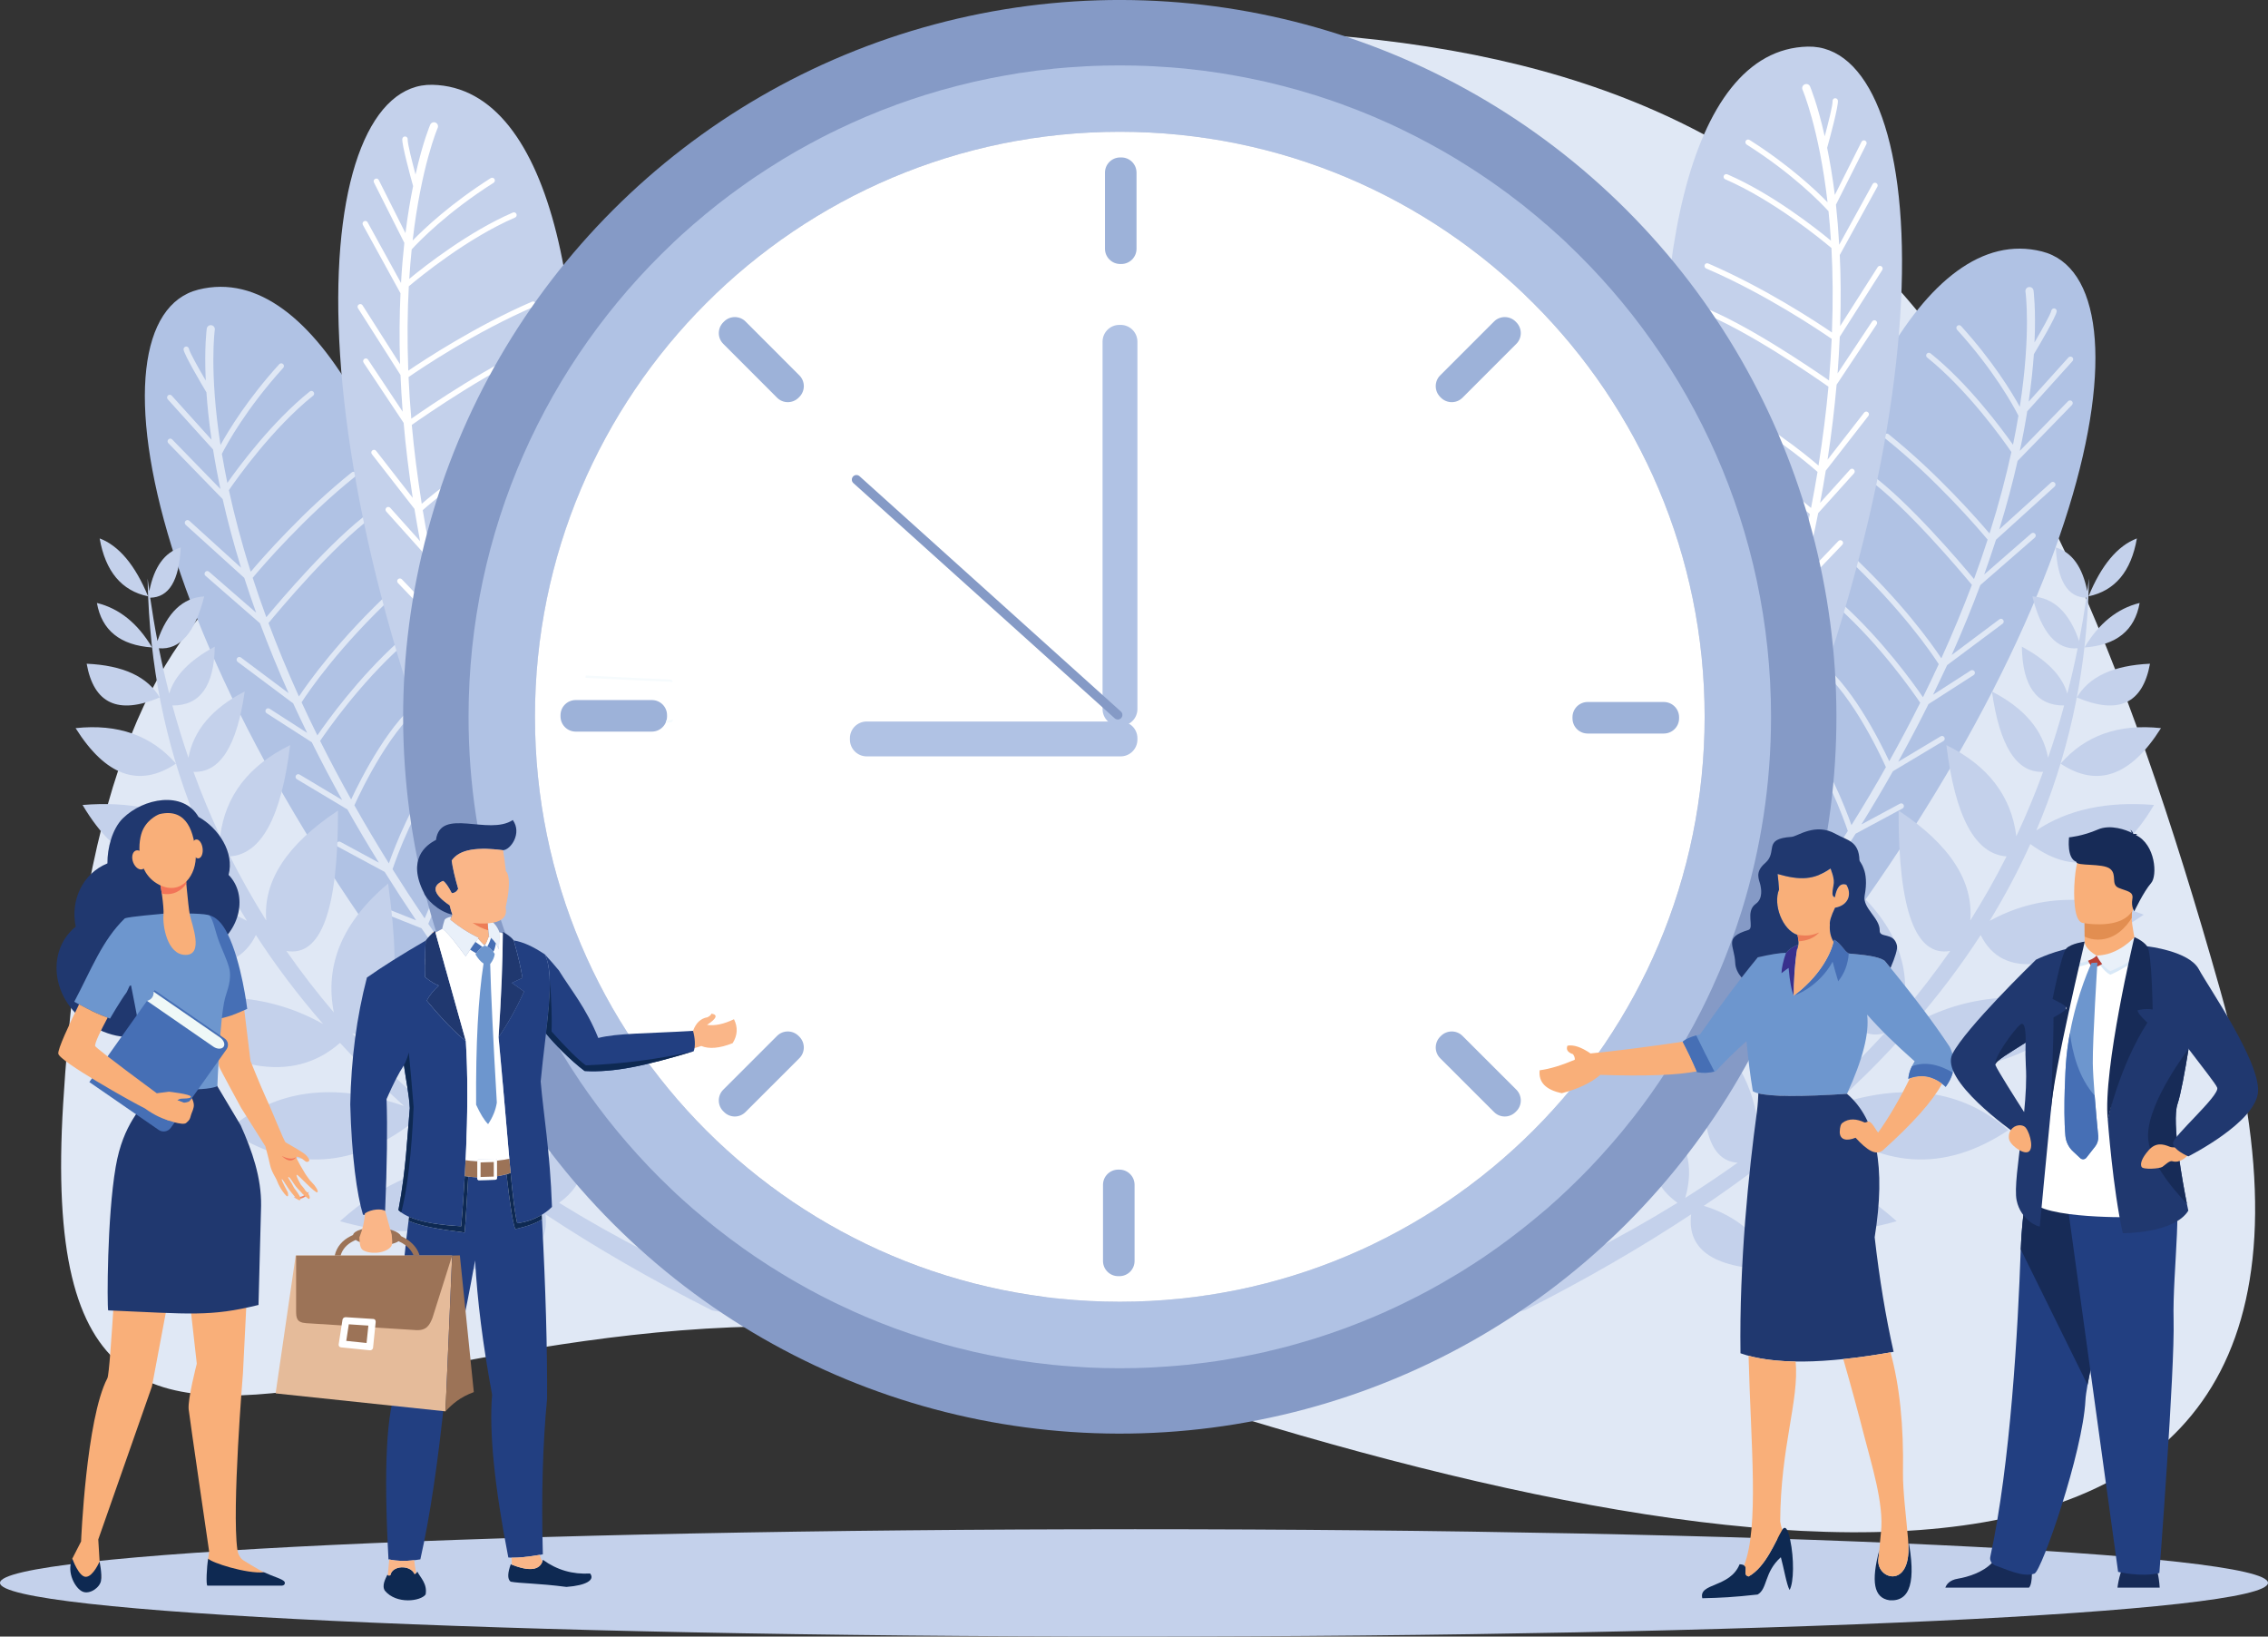 <?xml version="1.0" encoding="UTF-8"?><svg id="a" xmlns="http://www.w3.org/2000/svg" viewBox="0 0 2091.64 1508.95"><rect x="0" y="0" width="2091.64" height="1508.95" fill="#333333" stroke="none"/><path d="M1095.48,27.45c-246.53,0-350.4,176.41-528.35,313.52-235.6,181.48-471.13,63.4-508.88,676.56-33.53,545.8,385.35,59.15,975.94,254.59,590.63,195.58,1192.15,274.28,1013.65-358.27C1869.42,281.29,1668.32,27.45,1095.48,27.45Z" style="fill:#e0e8f5; fill-rule:evenodd;"/><path d="M1542.25,900.42c30.73-45.13,76.83-132.7,101.22-275.32,38.57-225.64,130.02-420.78,239.67-393.26,107.64,27,48.78,358.35-272.12,739.3-29.84-26.11-52.29-49.61-68.78-70.72Z" style="fill:#b0c2e4; fill-rule:evenodd;"/><path d="M1593.43,921.68c-1.72-5.15-6.94-18.57-18.95-34.16-.89-1.05-.67-2.61,.45-3.51,1.05-.82,2.61-.6,3.43,.45,10.59,13.65,16.11,25.88,18.65,32.67,5.22-6.56,10.29-13.13,15.29-19.54-2.91-8.2-12.61-34.46-16.93-44.01-.52-1.27,0-2.76,1.27-3.28,1.27-.6,2.76-.07,3.35,1.19,3.95,8.8,12.16,31.03,15.97,41.4,9.25-12.16,18.2-24.17,26.78-36.1-3.21-7.76-13.35-31.7-27.38-57.14-.6-1.19-.15-2.69,1.04-3.36,1.19-.67,2.68-.3,3.36,.97,12.75,23.05,22.3,44.91,26.41,54.83,8.65-12.01,16.93-23.87,24.99-35.58-4.4-10.59-18.95-45.13-39.09-81.6-.6-1.19-.22-2.76,1.04-3.43,1.19-.67,2.68-.15,3.28,.97,18.72,33.79,32.52,65.79,38.04,79.14,10.44-15.37,20.29-30.51,29.69-45.43-3.88-11.34-20.74-58.26-45.5-88.84-.89-1.05-.74-2.61,.3-3.51,1.12-.82,2.68-.67,3.58,.37,22.97,28.49,39.39,70.71,44.98,86.6,11.41-18.2,22.01-36.03,31.78-53.48-6.79-14.99-35.36-74.67-66.91-95.55-1.12-.75-1.49-2.31-.67-3.43,.75-1.12,2.31-1.49,3.43-.67,30.66,20.21,58.18,74.97,67.21,94.21,10.29-18.42,19.84-36.48,28.57-53.93-6.94-10.14-36.33-52.44-75.42-87.72-1.04-.97-1.12-2.54-.22-3.58,.97-.97,2.46-1.12,3.51-.15,37,33.42,65.49,73.03,74.67,86.38,5.15-10.37,9.92-20.51,14.55-30.51-6.34-9.85-34.39-51.25-86.9-100.1-.97-.97-1.12-2.54-.15-3.58,.97-.97,2.54-1.05,3.51-.07,49.08,45.58,76.98,84.89,85.93,98.39,10.74-23.65,20.06-46.25,28.19-67.73-9.77-11.71-59.52-71.16-96.37-98.24-1.04-.82-1.34-2.39-.52-3.43,.82-1.19,2.39-1.42,3.51-.6,35.36,26.03,82.2,81.08,95.33,96.9,4.62-12.53,8.8-24.69,12.53-36.33-8.35-10.07-47.59-55.87-94.44-93.32-1.04-.9-1.27-2.39-.45-3.51,.9-1.04,2.46-1.27,3.58-.37,44.09,35.28,81.45,77.88,93.09,91.53,8.65-27.3,15.22-52.44,20.14-75.12-7.08-10.44-40.13-57.06-77.65-87.12-1.12-.82-1.27-2.39-.37-3.51,.89-1.04,2.39-1.19,3.43-.37,34.61,27.6,65.2,68.92,76.09,84.29,1.94-9.4,3.58-18.28,5-26.78-4.55-8.95-22.3-41.55-56.62-79.29-.89-1.05-.82-2.61,.15-3.51,1.04-.97,2.68-.9,3.58,.15,29.24,32.22,46.7,60.87,54.15,74.44,10.59-68.18,5.3-105.92,5.22-106.22-.3-2.09,1.19-3.95,3.28-4.18,2.09-.3,3.88,1.19,4.18,3.21,0,.22,2.31,16.86,.9,47.81,6.26-10.74,14.92-25.96,15.52-29.31,.3-1.34,1.56-2.24,2.98-2.02,1.27,.3,2.24,1.57,1.94,2.91-.89,5.22-15.81,30.58-21.04,39.31-.89,12.61-2.39,27.23-4.77,43.71l36.7-40.73c.97-.97,2.54-1.04,3.58-.15,.97,.89,1.04,2.54,.15,3.51l-41.77,46.32c-1.79,11.34-4.03,23.5-6.86,36.48l44.53-45.8c.97-.97,2.54-.97,3.51-.08,1.04,.97,1.04,2.54,.07,3.58l-50.13,51.54c-4.4,19.47-9.92,40.51-16.93,63.18l47.74-43.19c1.04-.97,2.54-.9,3.51,.15,.97,1.04,.82,2.61-.15,3.51l-54.08,49.01c-3.36,10.37-7.01,21.11-10.89,32.07l43.41-37.82c1.05-.9,2.61-.75,3.51,.22,.9,1.04,.82,2.69-.22,3.58l-50.28,43.79c-7.61,20.44-16.41,42-26.4,64.45l44.01-32.9c1.04-.82,2.68-.6,3.43,.52,.89,1.12,.6,2.69-.45,3.51l-51.17,38.19c-4.17,8.95-8.5,18.05-12.98,27.3l34.69-22.3c1.12-.75,2.76-.37,3.5,.75,.75,1.19,.37,2.69-.74,3.43l-41.7,26.78c-8.58,17.31-17.9,34.98-27.97,53.19l39.24-23.5c1.12-.67,2.69-.3,3.36,.9,.67,1.19,.37,2.69-.82,3.43l-46.62,27.9c-9.02,15.96-18.72,32.37-29.02,49.01l35.51-19.1c1.19-.67,2.68-.22,3.35,.97,.67,1.19,.23,2.76-.97,3.43l-43.27,23.27c-9.1,14.62-18.8,29.46-29.02,44.61l33.57-13.28c1.27-.52,2.76,.15,3.21,1.42,.6,1.27-.07,2.68-1.34,3.21l-40.43,16.04c-7.46,10.96-15.22,22.08-23.27,33.27l30.14-7.53c1.34-.3,2.68,.52,2.98,1.86,.3,1.34-.45,2.69-1.79,2.98l-35.8,8.95c-7.61,10.37-15.29,20.89-23.28,31.4l19.84-3.8c1.34-.22,2.69,.6,2.98,2.01,.22,1.34-.67,2.61-2.09,2.91l-25.29,4.85c-6.04,7.91-12.23,15.89-18.58,23.94l18.2,1.72c1.34,.15,2.39,1.42,2.24,2.76-.15,1.34-1.34,2.39-2.68,2.24l-21.41-2.09c-5.15,6.56-10.52,13.13-15.89,19.77-1.79-1.79-3.58-3.58-5.37-5.3,5.15-6.34,10.22-12.61,15.22-18.95Z" style="fill:#e0e8f5; fill-rule:evenodd;"/><path d="M523.79,935.62c-30.66-45.13-76.79-132.7-101.19-275.32-38.57-225.64-130.02-420.78-239.67-393.26-107.64,27-48.78,358.42,272.15,739.3,29.84-26.11,52.25-49.6,68.7-70.72Z" style="fill:#b0c2e4; fill-rule:evenodd;"/><path d="M472.66,956.96c1.72-5.15,6.94-18.58,18.98-34.24,.82-1.04,.63-2.61-.48-3.43-1.04-.89-2.65-.67-3.47,.45-10.55,13.65-16.07,25.81-18.65,32.59-5.18-6.56-10.26-13.05-15.25-19.54,2.95-8.2,12.57-34.39,16.9-44.01,.6-1.27,0-2.76-1.23-3.28-1.27-.6-2.76,0-3.28,1.19-3.99,8.8-12.23,31.03-16,41.4-9.29-12.16-18.2-24.17-26.82-36.1,3.17-7.76,13.31-31.7,27.34-57.14,.64-1.19,.22-2.69-.97-3.36-1.23-.67-2.72-.22-3.39,.97-12.72,23.05-22.3,44.9-26.41,54.83-8.65-12.01-16.97-23.79-24.95-35.51,4.36-10.67,18.91-45.13,39.01-81.68,.67-1.19,.26-2.68-.97-3.36-1.19-.67-2.72-.22-3.39,.97-18.65,33.79-32.49,65.79-38,79.07-10.41-15.37-20.25-30.51-29.61-45.35,3.88-11.41,20.74-58.33,45.46-88.92,.86-1.04,.71-2.61-.34-3.51-1.08-.82-2.65-.67-3.54,.37-23.01,28.49-39.31,70.72-44.98,86.68-11.37-18.28-21.97-36.1-31.81-53.56,6.79-14.92,35.4-74.67,66.95-95.48,1.12-.82,1.46-2.31,.67-3.51-.75-1.12-2.31-1.42-3.47-.67-30.58,20.21-58.11,74.97-67.13,94.29-10.33-18.5-19.84-36.48-28.61-54.01,6.86-10.14,36.36-52.44,75.45-87.72,1.01-.97,1.08-2.54,.19-3.58-.93-.97-2.5-1.04-3.54-.15-37,33.49-65.49,73.03-74.63,86.38-5.11-10.37-9.96-20.51-14.55-30.51,6.34-9.85,34.39-51.25,86.9-100.1,1.01-.97,1.08-2.54,.11-3.51-.93-1.04-2.5-1.12-3.51-.15-49.01,45.58-76.94,84.89-85.97,98.39-10.7-23.65-20.03-46.25-28.05-67.73,9.7-11.71,59.41-71.16,96.26-98.24,1.12-.82,1.38-2.39,.56-3.43-.82-1.12-2.39-1.42-3.51-.6-35.39,26.03-82.2,81.16-95.33,96.9-4.59-12.53-8.8-24.62-12.57-36.33,8.43-10.07,47.67-55.87,94.47-93.32,1.08-.82,1.27-2.39,.41-3.51-.86-1.04-2.42-1.27-3.51-.37-44.12,35.28-81.53,77.88-93.17,91.6-8.69-27.38-15.22-52.51-20.14-75.19,7.12-10.44,40.13-57.06,77.69-87.12,1.08-.82,1.23-2.39,.41-3.43-.86-1.12-2.42-1.27-3.51-.45-34.54,27.67-65.2,68.92-76.01,84.29-1.94-9.4-3.58-18.28-5.04-26.78,4.55-8.88,22.3-41.47,56.58-79.29,.93-1.04,.86-2.61-.15-3.51-1.01-.97-2.61-.89-3.54,.15-29.24,32.22-46.7,60.94-54.16,74.52-10.56-68.25-5.3-106-5.26-106.3,.26-2.09-1.19-3.95-3.25-4.18-2.05-.3-3.92,1.19-4.18,3.21-.04,.22-2.35,16.86-.93,47.81-6.27-10.74-14.88-25.96-15.52-29.31-.26-1.34-1.53-2.24-2.87-2.02-1.38,.3-2.27,1.57-2.05,2.91,.93,5.22,15.89,30.58,21.07,39.31,.89,12.68,2.35,27.23,4.74,43.71l-36.7-40.65c-.89-1.04-2.5-1.12-3.51-.22-1.01,.97-1.12,2.54-.19,3.58l41.77,46.25c1.79,11.34,4.07,23.57,6.83,36.48l-44.5-45.72c-.97-1.04-2.5-1.04-3.51-.08-1.01,.9-1.01,2.54-.07,3.51l50.09,51.54c4.4,19.47,9.96,40.58,16.97,63.26l-47.7-43.26c-1.04-.97-2.61-.82-3.54,.15-.93,1.04-.86,2.61,.15,3.58l54.08,48.93c3.36,10.44,6.97,21.11,10.93,32.07l-43.45-37.74c-1.04-.97-2.61-.82-3.51,.22-.89,1.04-.82,2.61,.22,3.51l50.28,43.79c7.65,20.44,16.37,42,26.41,64.45l-43.97-32.9c-1.12-.82-2.69-.6-3.51,.52-.82,1.12-.6,2.69,.48,3.51l51.21,38.27c4.1,8.88,8.43,18.05,12.91,27.23l-34.69-22.3c-1.12-.75-2.69-.37-3.43,.75-.75,1.19-.41,2.69,.75,3.43l41.66,26.78c8.58,17.31,17.87,34.98,27.97,53.19l-39.2-23.42c-1.16-.75-2.69-.37-3.43,.82-.67,1.19-.3,2.76,.86,3.43l46.62,27.9c9.03,16.04,18.72,32.37,29.02,49.08l-35.43-19.17c-1.23-.67-2.76-.22-3.43,1.04-.63,1.19-.19,2.69,1.01,3.36l43.19,23.27c9.18,14.62,18.84,29.54,29.05,44.68l-33.57-13.35c-1.27-.52-2.72,.15-3.25,1.42-.52,1.27,.11,2.76,1.38,3.21l40.39,16.04c7.46,10.97,15.26,22.08,23.31,33.27l-30.1-7.53c-1.34-.3-2.72,.52-3.02,1.86-.37,1.34,.45,2.69,1.79,2.98l35.84,9.03c7.53,10.29,15.26,20.81,23.24,31.4l-19.84-3.88c-1.34-.22-2.68,.67-2.95,2.01-.26,1.34,.63,2.61,2.01,2.91l25.29,4.85c6.04,7.91,12.27,15.89,18.57,23.95l-18.2,1.79c-1.34,.08-2.39,1.34-2.2,2.69,.11,1.34,1.34,2.39,2.68,2.24l21.41-2.09c5.18,6.56,10.48,13.13,15.85,19.77,1.87-1.79,3.62-3.51,5.37-5.29-5.15-6.34-10.18-12.61-15.18-18.87Z" style="fill:#e0e8f5; fill-rule:evenodd;"/><path d="M1515.55,777.94c17.6-51.62,38.94-148.29,24.62-292.33-22.53-227.73,14.1-440.18,127.11-442.64,110.99-2.39,141.88,332.69-66.84,784.95-35.66-17.23-63.48-33.94-84.89-49.98Z" style="fill:#c4d1eb; fill-rule:evenodd;"/><path d="M1570.45,784.95c-2.98-4.55-11.64-16.11-27.3-27.97-1.12-.82-1.34-2.39-.52-3.43,.82-1.12,2.39-1.34,3.51-.52,13.73,10.37,22.3,20.66,26.63,26.56,3.21-7.68,6.41-15.37,9.47-22.9-5-7.09-21.18-29.91-27.9-37.97-.9-1.04-.75-2.61,.3-3.51,1.05-.89,2.61-.75,3.51,.3,6.19,7.46,19.99,26.7,26.33,35.65,5.82-14.17,11.19-28.12,16.34-41.85-5.15-6.64-21.26-27.08-41.48-47.89-.97-.97-.97-2.54,.07-3.51,.9-.97,2.54-.97,3.51,0,18.35,18.87,33.34,37.45,39.98,45.95,5.15-13.87,10-27.52,14.62-40.88-7.01-9.1-30.14-38.56-59.23-68.4-.97-1.04-.97-2.61,.07-3.58,.97-.97,2.54-.89,3.51,.07,26.93,27.6,48.71,54.83,57.58,66.24,5.97-17.6,11.41-34.83,16.56-51.62-6.79-10-35.43-50.8-67.36-73.7-1.19-.75-1.42-2.31-.6-3.43,.75-1.12,2.39-1.42,3.43-.6,29.84,21.33,56.69,57.73,66.39,71.61,6.12-20.59,11.64-40.58,16.41-59.97-10.44-12.68-53.78-62.66-89.81-74.44-1.19-.45-1.94-1.79-1.49-3.13,.45-1.34,1.79-2.01,3.13-1.57,34.91,11.41,75.94,56.92,89.66,73.1,5.07-20.59,9.55-40.43,13.35-59.6-9.32-7.98-49.01-40.95-96-64.67-1.19-.6-1.72-2.09-1.12-3.36,.67-1.19,2.16-1.72,3.36-1.12,44.61,22.45,82.5,53.11,94.88,63.55,2.16-11.34,4.18-22.38,5.97-33.27-8.8-7.76-46.77-40.35-110.4-73.55-1.19-.6-1.64-2.16-1.04-3.36,.67-1.27,2.16-1.72,3.43-1.04,59.3,30.96,96.67,61.54,108.91,72.13,4.03-25.66,7.09-49.9,9.17-72.73-12.46-8.8-76.16-52.89-118.83-69.22-1.34-.52-1.94-2.01-1.49-3.28,.45-1.27,1.94-1.94,3.21-1.42,41.03,15.74,100.77,56.47,117.63,68.18,1.04-13.28,1.94-26.03,2.46-38.34-10.82-7.46-60.72-41.25-115.84-64.97-1.19-.52-1.79-2.01-1.27-3.28,.52-1.27,2.01-1.86,3.28-1.27,51.84,22.38,99.28,53.48,114.05,63.63,1.12-28.64,.82-54.6-.45-77.88-9.62-8.13-53.85-44.31-98.01-63.41-1.19-.52-1.79-1.94-1.27-3.21,.52-1.27,2.01-1.87,3.28-1.34,40.65,17.53,81.08,49.23,95.55,61.17-.6-9.55-1.34-18.57-2.24-27.15-6.71-7.39-32.45-34.16-75.49-61.46-1.19-.82-1.49-2.31-.82-3.51,.75-1.12,2.31-1.49,3.51-.75,36.7,23.35,61.17,46.4,71.91,57.51-7.91-68.55-22.97-103.61-23.12-103.91-.75-1.86,.15-4.1,2.09-4.85,1.94-.82,4.1,.07,4.92,2.01,.08,.22,6.71,15.59,13.5,45.88,3.21-12.08,7.54-29.02,7.24-32.37-.15-1.42,.89-2.61,2.24-2.76,1.34-.08,2.61,.89,2.68,2.31,.45,5.22-7.16,33.64-9.92,43.41,2.54,12.46,5,26.93,7.09,43.49l24.62-49.01c.6-1.19,2.09-1.72,3.28-1.12,1.27,.67,1.79,2.16,1.19,3.36l-28.05,55.72c1.19,11.41,2.24,23.79,2.98,37l30.81-55.95c.67-1.19,2.16-1.64,3.36-.97,1.19,.67,1.72,2.16,1.04,3.36l-34.68,62.96c.97,19.99,1.12,41.77,.37,65.49l34.61-54.3c.74-1.19,2.24-1.49,3.43-.75,1.19,.75,1.49,2.24,.75,3.43l-39.16,61.54c-.52,10.89-1.12,22.15-2.01,33.79l31.85-47.89c.82-1.19,2.31-1.49,3.5-.75,1.12,.75,1.42,2.31,.67,3.43l-36.92,55.57c-1.94,21.78-4.62,44.83-8.35,69.15l33.72-43.34c.82-1.12,2.39-1.34,3.5-.45,1.12,.82,1.27,2.39,.37,3.51l-39.24,50.42c-1.57,9.7-3.28,19.62-5.22,29.69l27.6-30.66c.9-1.04,2.46-1.12,3.43-.22,1.04,.97,1.19,2.54,.3,3.58l-33.12,36.77c-3.73,18.95-8.06,38.49-12.9,58.7l31.55-32.97c.97-1.05,2.54-1.05,3.58-.07,.9,.9,1.05,2.54,0,3.51l-37.52,39.24c-4.48,17.83-9.47,36.18-15,54.98l29.09-27.82c1.04-.97,2.61-.97,3.58,.07,.89,.97,.89,2.54-.08,3.51l-35.5,33.86c-5,16.56-10.37,33.49-16.19,50.72l28.87-21.71c1.12-.82,2.61-.6,3.5,.52,.82,1.04,.6,2.69-.45,3.51l-34.76,26.11c-4.33,12.53-8.88,25.36-13.65,38.27l27.08-15.22c1.12-.67,2.68-.22,3.28,.97,.75,1.19,.3,2.69-.89,3.36l-32.22,18.2c-4.48,11.93-9.1,24.09-14.03,36.4l18.05-8.95c1.34-.6,2.83-.07,3.43,1.12,.6,1.27,0,2.76-1.19,3.36l-23.12,11.41c-3.73,9.25-7.61,18.57-11.56,27.97l17.98-3.13c1.34-.22,2.69,.67,2.91,2.01,.22,1.34-.67,2.69-2.01,2.91l-21.19,3.65c-3.28,7.68-6.64,15.44-10.07,23.27-2.24-1.27-4.4-2.46-6.56-3.73,3.28-7.46,6.49-14.85,9.62-22.23Z" style="fill:#fff; fill-rule:evenodd;"/><path d="M550.57,813.22c-17.64-51.69-38.94-148.37-24.69-292.33,22.53-227.81-14.06-440.18-127.11-442.71-110.92-2.39-141.88,332.76,66.84,785.02,35.69-17.31,63.52-34.01,84.96-49.98Z" style="fill:#c4d1eb; fill-rule:evenodd;"/><path d="M495.64,820.16c3.02-4.48,11.6-16.04,27.34-27.9,1.08-.82,1.31-2.39,.48-3.51-.82-1.12-2.39-1.34-3.47-.52-13.76,10.44-22.38,20.74-26.63,26.56-3.24-7.68-6.45-15.37-9.55-22.9,5.04-7.09,21.26-29.84,27.97-37.97,.86-1.04,.71-2.61-.33-3.51-1.04-.89-2.65-.75-3.51,.3-6.15,7.46-19.99,26.7-26.37,35.65-5.71-14.17-11.15-28.12-16.3-41.85,5.11-6.64,21.22-27.08,41.47-47.89,.93-.97,.93-2.54-.04-3.51-1.01-.97-2.57-.97-3.54,0-18.35,18.87-33.38,37.52-39.98,45.95-5.15-13.87-10-27.45-14.62-40.88,7.01-9.1,30.14-38.57,59.23-68.4,.97-.97,.93-2.61-.04-3.51-1.01-.97-2.57-.97-3.54,0-26.93,27.68-48.75,54.83-57.59,66.24-5.97-17.6-11.45-34.83-16.56-51.62,6.79-10,35.43-50.72,67.39-73.62,1.12-.82,1.38-2.39,.6-3.51-.82-1.12-2.39-1.42-3.51-.6-29.76,21.33-56.65,57.73-66.35,71.61-6.12-20.59-11.6-40.58-16.49-59.97,10.52-12.61,53.86-62.66,89.81-74.44,1.31-.45,2.01-1.79,1.57-3.13-.41-1.27-1.83-2.01-3.13-1.57-34.87,11.41-75.9,56.92-89.7,73.1-5.07-20.51-9.51-40.43-13.28-59.6,9.29-7.98,48.9-40.95,95.96-64.67,1.23-.6,1.71-2.09,1.12-3.36-.63-1.19-2.13-1.72-3.36-1.12-44.57,22.53-82.5,53.11-94.85,63.55-2.2-11.34-4.18-22.38-5.97-33.19,8.73-7.83,46.73-40.36,110.32-73.62,1.19-.6,1.68-2.16,1.04-3.36-.63-1.19-2.13-1.64-3.39-1.04-59.3,31.03-96.64,61.54-108.91,72.13-4.06-25.59-7.09-49.83-9.17-72.73,12.49-8.73,76.16-52.89,118.86-69.22,1.31-.52,1.94-1.94,1.46-3.21-.48-1.34-1.94-1.94-3.21-1.42-41.03,15.66-100.74,56.39-117.56,68.1-1.16-13.2-1.98-26.03-2.54-38.34,10.78-7.46,60.76-41.25,115.81-64.97,1.27-.52,1.87-2.01,1.31-3.21-.56-1.34-2.01-1.87-3.28-1.34-51.88,22.38-99.25,53.56-114.09,63.63-1.08-28.64-.78-54.6,.48-77.8,9.62-8.13,53.82-44.38,97.98-63.4,1.23-.52,1.83-2.01,1.31-3.28-.56-1.27-2.02-1.87-3.28-1.34-40.62,17.53-81.12,49.23-95.59,61.17,.6-9.55,1.38-18.57,2.24-27.15,6.71-7.39,32.49-34.09,75.56-61.47,1.16-.75,1.49-2.31,.78-3.51-.75-1.12-2.31-1.49-3.47-.75-36.74,23.35-61.17,46.4-71.98,57.51,7.91-68.55,22.98-103.54,23.09-103.83,.82-1.94-.11-4.1-2.01-4.92-1.9-.82-4.1,.15-4.89,2.01-.11,.22-6.71,15.59-13.54,45.87-3.21-12.08-7.53-28.94-7.23-32.37,.15-1.42-.9-2.61-2.24-2.69-1.38-.15-2.57,.9-2.72,2.24-.48,5.3,7.24,33.64,9.96,43.49-2.54,12.38-5,26.85-7.05,43.41l-24.65-49.01c-.6-1.19-2.09-1.72-3.32-1.04-1.23,.6-1.72,2.09-1.12,3.28l28.05,55.72c-1.27,11.49-2.31,23.79-3.06,37l-30.81-55.95c-.63-1.19-2.16-1.64-3.36-.97-1.19,.67-1.68,2.16-1.01,3.36l34.69,63.03c-.89,19.92-1.16,41.7-.41,65.42l-34.57-54.3c-.71-1.19-2.28-1.49-3.47-.75-1.12,.75-1.49,2.24-.75,3.43l39.2,61.54c.49,10.89,1.12,22.15,2.01,33.86l-31.89-47.96c-.75-1.19-2.28-1.49-3.43-.75-1.16,.75-1.49,2.31-.71,3.51l36.92,55.5c1.9,21.78,4.66,44.83,8.39,69.15l-33.75-43.34c-.82-1.12-2.39-1.27-3.51-.45-1.08,.82-1.27,2.39-.41,3.51l39.24,50.43c1.6,9.7,3.32,19.62,5.22,29.76l-27.53-30.73c-.93-1.04-2.5-1.12-3.51-.22-1.01,.97-1.12,2.54-.22,3.58l33.08,36.85c3.69,18.87,8.02,38.41,12.94,58.63l-31.59-32.97c-.97-.97-2.54-1.05-3.54-.08-1.01,.97-1.01,2.54-.07,3.51l37.56,39.24c4.48,17.83,9.51,36.18,15.03,54.98l-29.17-27.82c-.97-.97-2.57-.97-3.51,.07-.97,.97-.93,2.61,.04,3.51l35.51,33.94c4.96,16.48,10.33,33.42,16.19,50.72l-28.87-21.71c-1.08-.82-2.65-.67-3.47,.45-.86,1.12-.64,2.69,.48,3.51l34.68,26.11c4.29,12.61,8.88,25.36,13.65,38.34l-27.04-15.29c-1.16-.67-2.72-.22-3.39,.97-.67,1.19-.22,2.69,.97,3.43l32.19,18.13c4.51,11.93,9.17,24.09,14.1,36.4l-18.13-8.95c-1.27-.59-2.76-.07-3.36,1.19-.6,1.19-.08,2.69,1.16,3.28l23.12,11.41c3.73,9.25,7.61,18.58,11.56,27.97l-18.01-3.13c-1.38-.22-2.65,.67-2.87,2.01-.26,1.42,.67,2.69,2.01,2.91l21.18,3.65c3.28,7.68,6.64,15.44,10.11,23.27,2.2-1.27,4.4-2.46,6.56-3.65-3.32-7.53-6.53-14.92-9.66-22.3Z" style="fill:#fff; fill-rule:evenodd;"/><path d="M656.53,1208.19c15.59,3.43,26.44-.08,32.56-10.52-63.14-26.63-120.95-56.17-173.47-88.69,25.06-17.83,29.54-43.34,13.43-76.68-22.3,18.28-29.17,42.37-20.62,72.21-16.67-10.59-32.78-21.41-48.37-32.52,29.13-1.64,37.93-42.15,26.44-121.74-31.25,29.09-46.58,64.82-46.02,107.34-17.04-12.9-33.42-26.18-49.08-39.83,40.54,3.73,52.48-39.24,35.77-129.12-43.15,39.61-59.45,78.77-48.9,117.49-18.91-17.23-36.74-35.06-53.52-53.41,36.25,8.95,47.33-37.07,33.16-138.15-42,35.36-58.7,74.97-50.05,118.9-15.63-18.35-30.21-37.22-43.75-56.69,31.93,5.67,47.81-37.45,47.59-129.42-47.18,31.18-69.22,65.05-66.16,101.37-12.05-19.17-23.2-38.86-33.42-59.15,28.87-2.01,47.37-36.18,55.46-102.57-38.3,18.8-59.82,46.77-64.52,83.99-9.03-19.32-17.27-39.09-24.65-59.38,24.35,1.12,40.09-23.57,47.25-74.07-29.87,15.37-47.14,35.73-51.88,61.09-5.41-15.81-10.37-31.85-14.81-48.19,25.47,.22,38.49-17.9,39.09-54.23-23.16,12.46-37.18,26.85-42,43.26-3.54-13.73-6.71-27.67-9.55-41.77,19.43,1.64,33.38-14.32,41.81-47.81-19.77,1.19-34.16,14.92-43.12,41.1-2.54-13.13-4.77-26.48-6.71-39.91,17.34-.3,26.74-15.74,28.16-46.32-14.88,4.48-24.58,17.98-28.98,40.35-.52-3.88-1.04-7.83-1.53-11.79,.08,5.89,.26,11.79,.52,17.68h0c3.21,75.49,19.21,147.02,48,214.68-28.83-19.24-65.01-27.08-108.53-23.5,33.01,55.57,71.01,67.58,114.02,36.03,10.89,24.09,23.42,47.74,37.59,70.79-43.67-23.72-91.04-25.59-142.17-5.67,79.81,53.78,129.94,60.05,150.42,18.8,18.2,28.12,38.9,55.5,62.02,82.05-47.85-27-103.16-31.85-165.93-14.47,77.54,59.3,138.04,69.89,181.49,31.85,18.28,19.84,38,39.24,59.08,58.18-65.72-22.53-119.76-15.14-162.2,22.3,59.26,39.39,117.6,35.73,175-11.04,17.27,14.99,35.43,29.69,54.49,44.09-43.15-3.13-85.26,13.87-126.4,50.87,73.74,20.81,118.86,6.12,135.39-44.16,13.69,10.14,27.79,20.14,42.41,29.99-30.85,9.32-53.34,28.94-67.55,58.78,56.88-.3,83.25-17.31,79.26-50.95,46.7,30.88,97.87,60.42,153.51,88.54h0ZM69.71,671.34c39.05-4.18,69.89,6.71,92.57,32.75-33.87,22.45-64.71,11.56-92.57-32.75h0Zm10.22-59.38c33.64,1.49,56.13,11.94,67.36,31.11-38.34,16.19-60.79,5.74-67.36-31.11h0Zm9.44-56.02c20.7,5.07,37.67,18.8,50.87,41.03-29.47-2.09-46.4-15.81-50.87-41.03h0Zm2.54-59.52c17.86,6.79,32.75,24.62,44.68,53.41-24.43-5.15-39.35-22.9-44.68-53.41Z" style="fill:#c4d1eb; fill-rule:evenodd;"/><path d="M1406.12,1208.19c-15.59,3.43-26.48-.08-32.6-10.52,63.18-26.63,120.99-56.17,173.5-88.69-25.06-17.83-29.54-43.34-13.43-76.68,22.3,18.28,29.16,42.37,20.59,72.21,16.71-10.59,32.82-21.41,48.41-32.52-29.17-1.64-37.97-42.15-26.48-121.74,31.33,29.09,46.7,64.82,46.1,107.34,17.01-12.9,33.42-26.18,49.08-39.83-40.58,3.73-52.51-39.24-35.81-129.12,43.12,39.61,59.45,78.77,48.93,117.49,18.87-17.23,36.7-35.06,53.48-53.41-36.33,8.95-47.37-37.07-33.19-138.15,42.07,35.36,58.78,74.97,50.13,118.9,15.59-18.35,30.13-37.22,43.71-56.69-31.93,5.67-47.82-37.45-47.59-129.42,47.14,31.18,69.22,65.05,66.09,101.37,12.08-19.17,23.27-38.86,33.49-59.15-28.87-2.01-47.37-36.18-55.5-102.57,38.27,18.8,59.82,46.77,64.52,83.99,9.1-19.32,17.3-39.09,24.69-59.38-24.39,1.12-40.06-23.57-47.22-74.07,29.84,15.37,47.14,35.73,51.77,61.09,5.52-15.81,10.44-31.85,14.84-48.19-25.44,.22-38.41-17.9-39.01-54.23,23.12,12.46,37.15,26.85,41.92,43.26,3.58-13.73,6.71-27.67,9.55-41.77-19.4,1.64-33.34-14.32-41.77-47.81,19.77,1.19,34.16,14.92,43.11,41.1,2.54-13.13,4.77-26.48,6.71-39.91-17.38-.3-26.7-15.74-28.2-46.32,14.92,4.48,24.62,17.98,29.02,40.35,.52-3.88,1.05-7.83,1.57-11.79-.15,5.89-.3,11.79-.6,17.68h0c-3.21,75.49-19.25,147.02-47.96,214.68,28.79-19.24,64.97-27.08,108.54-23.5-32.97,55.57-71.01,67.58-114.06,36.03-10.89,24.09-23.42,47.74-37.52,70.79,43.64-23.72,91-25.59,142.1-5.67-79.74,53.78-129.87,60.05-150.38,18.8-18.2,28.12-38.86,55.5-61.99,82.05,47.82-27,103.09-31.85,165.9-14.47-77.5,59.3-138,69.89-181.56,31.85-18.2,19.84-37.89,39.24-59,58.18,65.72-22.53,119.72-15.14,162.17,22.3-59.23,39.39-117.56,35.73-174.92-11.04-17.31,14.99-35.51,29.69-54.6,44.09,43.19-3.13,85.34,13.87,126.51,50.87-73.77,20.81-118.9,6.12-135.46-44.16-13.65,10.14-27.75,20.14-42.37,29.99,30.81,9.32,53.34,28.94,67.51,58.78-56.84-.3-83.25-17.31-79.22-50.95-46.7,30.88-97.87,60.42-153.51,88.54h0Zm586.83-536.85c-39.09-4.18-69.89,6.71-92.57,32.75,33.86,22.45,64.67,11.56,92.57-32.75h0Zm-10.14-59.38c-33.71,1.49-56.24,11.94-67.43,31.11,38.34,16.19,60.72,5.74,67.43-31.11h0Zm-9.55-56.02c-20.66,5.07-37.59,18.8-50.87,41.03,29.54-2.09,46.4-15.81,50.87-41.03h0Zm-2.54-59.52c-17.83,6.79-32.75,24.62-44.61,53.41,24.39-5.15,39.31-22.9,44.61-53.41Z" style="fill:#c4d1eb; fill-rule:evenodd;"/><path d="M1045.8,1409.97C468.22,1409.97,0,1432.12,0,1459.42s468.22,49.53,1045.8,49.53,1045.84-22.16,1045.84-49.53-468.22-49.46-1045.84-49.46Z" style="fill:#c4d1eb; fill-rule:evenodd;"/><circle cx="1032.71" cy="660.9" r="660.9" transform="translate(-164.85 923.81) rotate(-45)" style="fill:#859ac6;"/><path d="M1046.92,1261.38c1.53-.07,3.02-.15,4.51-.15,3.28-.15,6.56-.22,9.88-.37,1.64-.15,3.28-.22,4.96-.3,3.17-.15,6.38-.37,9.55-.6,1.57-.07,3.13-.22,4.74-.37,3.77-.22,7.5-.6,11.26-.97,.93-.07,1.83-.15,2.72-.22,4.63-.52,9.25-1.04,13.84-1.64,1.27-.15,2.5-.3,3.77-.45,3.36-.45,6.71-.97,10.07-1.42,1.61-.22,3.21-.52,4.77-.74,3.1-.52,6.19-1.04,9.25-1.57,1.57-.3,3.13-.52,4.7-.82,3.36-.6,6.71-1.27,10.11-1.94,1.15-.22,2.31-.45,3.47-.67,4.47-.9,8.95-1.87,13.5-2.91,.67-.22,1.49-.37,2.24-.6,3.73-.82,7.38-1.72,11.12-2.69,1.34-.37,2.83-.74,4.18-1.04,3.13-.82,6.19-1.71,9.25-2.54,1.49-.45,2.91-.82,4.33-1.27,3.28-.89,6.41-1.86,9.7-2.83,1.19-.37,2.31-.67,3.43-1.04,8.8-2.76,17.45-5.67,25.96-8.8,1.19-.45,2.39-.89,3.5-1.27,3.06-1.19,6.19-2.39,9.32-3.58,1.34-.52,2.69-1.04,4.03-1.57,2.98-1.19,6.04-2.46,9.1-3.73,1.19-.52,2.39-.97,3.58-1.49,3.73-1.57,7.46-3.21,11.12-4.85l1.19-.6c4.25-1.86,8.35-3.8,12.53-5.82,.82-.37,1.57-.74,2.31-1.12,3.28-1.64,6.56-3.28,9.85-4.92,1.12-.6,2.24-1.12,3.43-1.72,2.98-1.57,5.97-3.13,8.88-4.7,1.12-.6,2.16-1.19,3.28-1.79,3.21-1.79,6.49-3.58,9.77-5.45,.6-.37,1.34-.75,2.01-1.19,4.03-2.31,7.98-4.62,12.01-7.09l.3-.15c3.73-2.24,7.38-4.55,11.04-6.94,.9-.6,1.79-1.12,2.76-1.72,2.91-1.94,5.82-3.8,8.73-5.74l2.98-2.02c2.98-2.01,5.89-4.1,8.8-6.11,.75-.6,1.49-1.12,2.31-1.64,7.38-5.29,14.7-10.74,21.86-16.41,.75-.52,1.49-1.12,2.09-1.64,2.83-2.24,5.67-4.48,8.43-6.79,.97-.75,1.86-1.49,2.76-2.31,2.69-2.16,5.37-4.48,8.06-6.71,.75-.67,1.49-1.34,2.39-2.01,3.28-2.91,6.56-5.82,9.77-8.73l.22-.15c3.43-3.13,6.86-6.34,10.29-9.62,.3-.3,.67-.67,1.04-1.04,2.83-2.69,5.67-5.52,8.5-8.28,.75-.82,1.49-1.57,2.31-2.31,2.46-2.53,4.92-5,7.38-7.53,.75-.82,1.49-1.56,2.24-2.39,2.68-2.83,5.37-5.74,8.06-8.65l1.04-1.19c6.19-6.79,12.23-13.73,18.05-20.74,.59-.75,1.19-1.57,1.86-2.31,2.24-2.76,4.47-5.52,6.64-8.28,.75-.9,1.49-1.87,2.16-2.69,2.24-2.91,4.4-5.74,6.64-8.65,.52-.74,1.05-1.42,1.64-2.16,5.44-7.31,10.74-14.77,15.81-22.3,.52-.75,1.05-1.49,1.49-2.24,2.01-2.98,4.03-6.04,5.97-9.1,.67-.97,1.34-2.01,1.94-2.98,1.86-2.99,3.73-5.89,5.52-8.88,.6-.9,1.19-1.86,1.79-2.76,2.09-3.65,4.33-7.31,6.41-10.96l.37-.67c2.31-4.03,4.55-8.05,6.79-12.16,.37-.6,.67-1.27,1.05-1.86,1.79-3.36,3.58-6.71,5.3-10.07,.52-1.12,1.12-2.16,1.72-3.28,1.49-2.98,2.98-6.04,4.48-9.1,.59-1.12,1.04-2.24,1.64-3.36,1.64-3.43,3.21-6.79,4.77-10.22,.3-.67,.6-1.42,.89-2.09,1.94-4.25,3.8-8.5,5.67-12.75l.3-.82c1.64-3.88,3.28-7.83,4.77-11.71,.45-1.19,.9-2.31,1.34-3.5,1.19-3.06,2.39-6.19,3.58-9.4,.45-1.27,.97-2.53,1.42-3.88,1.12-3.13,2.31-6.41,3.43-9.62,.37-1.12,.75-2.24,1.12-3.35,1.49-4.33,2.91-8.73,4.33-13.21h0c17.45-56.39,26.93-116.29,26.93-178.43,0-172.09-72.43-327.24-188.35-436.74v-.07c-2.54-2.46-5.22-4.85-7.76-7.23l-1.19-.97c-3.13-2.91-6.34-5.74-9.55-8.58l-1.19-.9c-3.28-2.91-6.56-5.74-10-8.5l-.89-.75c-3.43-2.84-6.94-5.67-10.45-8.5l-.6-.45c-3.65-2.84-7.31-5.67-11.04-8.43l-.3-.3c-3.88-2.84-7.68-5.59-11.56-8.35l-.22-.15c-3.81-2.76-7.61-5.37-11.49-7.98l-.75-.45c-3.65-2.54-7.46-5-11.19-7.39l-1.04-.67c-3.73-2.39-7.38-4.7-11.11-6.94l-1.27-.82c-3.73-2.24-7.38-4.4-11.12-6.56l-1.42-.82c-3.73-2.09-7.46-4.18-11.19-6.19l-1.49-.82c-3.73-2.01-7.46-4.03-11.26-5.97l-1.49-.75c-3.81-1.94-7.68-3.88-11.42-5.67l-1.64-.82c-3.88-1.87-7.76-3.66-11.64-5.45l-1.42-.6c-3.95-1.79-7.98-3.58-12.01-5.3l-1.27-.52c-4.1-1.72-8.28-3.43-12.38-5.07l-1.12-.45c-4.25-1.64-8.5-3.28-12.9-4.85l-.6-.3c-4.55-1.64-9.03-3.21-13.65-4.77h-.07c-4.55-1.57-9.17-3.06-13.8-4.55l-.52-.07c-4.55-1.42-9.03-2.76-13.58-4.1l-.82-.22c-4.47-1.19-8.88-2.46-13.35-3.58l-1.19-.3c-4.32-1.12-8.73-2.16-13.05-3.21l-1.49-.37c-4.33-.97-8.65-1.87-13.02-2.76l-1.64-.37c-4.33-.89-8.65-1.72-12.98-2.46l-1.71-.3c-4.33-.82-8.69-1.49-13.09-2.24l-1.75-.22c-4.33-.67-8.73-1.27-13.13-1.87l-1.79-.22c-4.4-.52-8.88-1.04-13.31-1.49l-1.6-.22c-4.51-.45-9.1-.82-13.69-1.19l-1.38-.07c-4.7-.37-9.4-.67-14.1-.9l-1.04-.07c-4.81-.22-9.7-.45-14.58-.52l-.63-.07c-5.11-.08-10.22-.15-15.33-.15s-10.22,.07-15.33,.15l-.6,.07c-4.92,.07-9.77,.3-14.62,.52l-1.04,.07c-4.7,.22-9.44,.52-14.1,.9l-1.38,.07c-4.63,.37-9.14,.75-13.69,1.19l-1.6,.22c-4.44,.45-8.91,.97-13.35,1.49l-1.75,.22c-4.4,.6-8.76,1.19-13.16,1.87l-1.75,.22c-4.36,.75-8.73,1.42-13.05,2.24l-1.72,.3c-4.33,.75-8.65,1.57-12.94,2.46l-1.68,.37c-4.36,.89-8.65,1.79-12.98,2.76l-1.49,.37c-4.36,1.05-8.76,2.09-13.09,3.21l-1.19,.3c-4.48,1.12-8.91,2.39-13.35,3.58l-.82,.22c-4.55,1.34-9.06,2.69-13.58,4.1l-.48,.07c-4.63,1.49-9.25,2.98-13.88,4.55h-.04c-4.59,1.57-9.14,3.13-13.65,4.77l-.6,.3c-4.36,1.57-8.65,3.21-12.94,4.85l-1.08,.45c-4.14,1.64-8.28,3.36-12.35,5.07l-1.31,.52c-4.03,1.72-8.02,3.51-12.01,5.3l-1.34,.6c-3.95,1.79-7.87,3.58-11.75,5.45l-1.53,.82c-3.88,1.79-7.68,3.73-11.49,5.67l-1.49,.75c-3.77,1.94-7.53,3.95-11.3,5.97l-1.49,.82c-3.73,2.01-7.46,4.1-11.15,6.19l-1.42,.82c-3.73,2.16-7.42,4.33-11.08,6.56l-1.31,.82c-3.73,2.24-7.38,4.55-11.08,6.94l-1.08,.67c-3.77,2.39-7.53,4.85-11.26,7.39l-.67,.45c-3.84,2.61-7.68,5.22-11.45,7.98l-.26,.15c-3.88,2.76-7.72,5.52-11.49,8.35l-.41,.3c-3.69,2.83-7.35,5.59-11,8.43l-.56,.45c-3.54,2.84-7.05,5.67-10.52,8.5l-.9,.75c-3.36,2.76-6.71,5.59-10.03,8.5l-1.08,.9c-3.24,2.83-6.45,5.67-9.66,8.58l-1.08,.97c-2.61,2.39-5.18,4.77-7.79,7.23v.07c-115.96,109.5-188.35,264.66-188.35,436.74,0,62.14,9.44,122.04,26.97,178.43h-.04c1.42,4.48,2.83,8.88,4.29,13.21,.41,1.12,.78,2.24,1.16,3.35,1.12,3.21,2.24,6.49,3.43,9.62,.45,1.34,.93,2.61,1.42,3.88,1.16,3.21,2.35,6.34,3.54,9.4,.48,1.19,.89,2.31,1.34,3.5,1.57,3.88,3.17,7.83,4.81,11.71l.33,.82c1.83,4.25,3.69,8.5,5.59,12.75,.34,.67,.63,1.42,.93,2.09,1.57,3.43,3.17,6.79,4.77,10.22,.52,1.12,1.12,2.24,1.68,3.36,1.45,3.06,2.95,6.12,4.47,9.1,.56,1.12,1.12,2.16,1.68,3.28,1.75,3.36,3.51,6.71,5.33,10.07,.33,.6,.63,1.27,1.01,1.86,2.2,4.1,4.48,8.13,6.79,12.16l.37,.67c2.13,3.65,4.29,7.31,6.45,10.96,.6,.9,1.16,1.86,1.72,2.76,1.83,2.98,3.66,5.89,5.52,8.88,.67,.97,1.31,2.01,1.98,2.98,1.94,3.06,3.95,6.12,5.97,9.1,.49,.75,.97,1.49,1.45,2.24,5.15,7.53,10.44,14.99,15.89,22.3,.52,.74,1.12,1.42,1.64,2.16,2.16,2.91,4.36,5.74,6.6,8.65,.71,.82,1.42,1.79,2.13,2.69,2.2,2.76,4.44,5.52,6.68,8.28,.63,.75,1.27,1.57,1.9,2.31,5.82,7.01,11.82,13.95,17.98,20.74,.37,.45,.75,.82,1.12,1.19,2.65,2.91,5.33,5.82,8.02,8.65,.75,.82,1.49,1.57,2.28,2.39,2.43,2.54,4.89,5,7.35,7.53,.78,.75,1.53,1.49,2.31,2.31,2.84,2.76,5.67,5.59,8.54,8.28,.34,.37,.67,.74,1.04,1.04,3.39,3.28,6.83,6.49,10.33,9.62l.15,.15c3.21,2.91,6.49,5.82,9.81,8.73,.78,.67,1.6,1.34,2.39,2.01,2.65,2.24,5.3,4.55,7.98,6.71,.93,.82,1.87,1.57,2.76,2.31,2.8,2.31,5.6,4.55,8.39,6.79,.71,.52,1.42,1.12,2.13,1.64,7.16,5.67,14.47,11.12,21.89,16.41,.75,.52,1.53,1.05,2.31,1.64,2.91,2.01,5.85,4.1,8.8,6.11l3.02,2.02c2.87,1.94,5.78,3.8,8.73,5.74,.9,.6,1.79,1.12,2.65,1.72,3.69,2.39,7.42,4.7,11.15,6.94l.26,.15c3.99,2.46,7.98,4.77,12.01,7.09,.67,.45,1.38,.82,2.05,1.19,3.25,1.87,6.45,3.66,9.73,5.45,1.08,.6,2.2,1.19,3.28,1.79,2.95,1.56,5.93,3.13,8.91,4.7,1.12,.6,2.24,1.12,3.39,1.72,3.24,1.64,6.53,3.28,9.81,4.92,.78,.37,1.57,.74,2.35,1.12,4.14,2.01,8.32,3.95,12.53,5.82l1.19,.6c3.69,1.64,7.38,3.28,11.15,4.85,1.19,.52,2.39,.97,3.54,1.49,3.06,1.27,6.08,2.54,9.14,3.73,1.31,.52,2.65,1.04,3.95,1.57,3.13,1.19,6.23,2.39,9.36,3.58,1.16,.37,2.31,.82,3.47,1.27,8.54,3.13,17.19,6.04,25.96,8.8,1.16,.37,2.35,.67,3.51,1.04,3.21,.97,6.42,1.94,9.62,2.83,1.42,.45,2.87,.82,4.29,1.27,3.13,.82,6.23,1.72,9.32,2.54,1.38,.3,2.8,.67,4.14,1.04,3.69,.97,7.42,1.87,11.15,2.69,.75,.22,1.49,.37,2.27,.6,4.48,1.04,8.95,2.01,13.46,2.91,1.16,.22,2.31,.45,3.47,.67,3.36,.67,6.75,1.34,10.11,1.94,1.57,.3,3.13,.52,4.7,.82,3.06,.52,6.15,1.04,9.25,1.57,1.6,.22,3.17,.52,4.74,.74,3.39,.45,6.75,.97,10.11,1.42,1.27,.15,2.5,.3,3.77,.45,4.59,.6,9.21,1.12,13.84,1.64,.89,.07,1.79,.15,2.72,.22,3.73,.37,7.5,.75,11.26,.97,1.57,.15,3.17,.3,4.74,.37,3.17,.22,6.38,.45,9.55,.6,1.68,.07,3.32,.15,4.96,.3,3.28,.15,6.56,.23,9.88,.37,1.49,0,2.98,.08,4.48,.15,4.74,.08,9.51,.15,14.25,.15s9.51-.07,14.21-.15h0ZM545.8,428.69c.41-.97,.86-1.87,1.31-2.76,3.43-7.09,7.01-14.1,10.74-21.04,.52-.89,1.01-1.79,1.53-2.76,1.45-2.69,2.95-5.37,4.48-8.06,.48-.82,.93-1.64,1.42-2.46,1.94-3.36,3.92-6.71,5.93-10,.37-.6,.71-1.19,1.08-1.71,1.68-2.76,3.39-5.52,5.11-8.28,.63-.97,1.23-1.94,1.87-2.91,1.72-2.61,3.47-5.3,5.22-7.91,.41-.6,.86-1.27,1.27-1.94,2.16-3.13,4.33-6.27,6.53-9.4,.6-.82,1.23-1.64,1.83-2.46,1.72-2.39,3.43-4.77,5.18-7.16,.67-.9,1.38-1.86,2.05-2.76,2.31-3.06,4.62-6.12,6.97-9.1l.6-.75c2.2-2.76,4.36-5.52,6.6-8.21,.82-.97,1.64-1.94,2.46-2.91,1.75-2.16,3.51-4.25,5.3-6.34,.78-.9,1.57-1.79,2.31-2.69,2.42-2.76,4.88-5.52,7.38-8.28,.67-.82,1.42-1.57,2.13-2.31,1.9-2.09,3.84-4.18,5.74-6.19,.93-.97,1.87-1.94,2.83-2.98,1.98-2.09,4.03-4.1,6.04-6.19,.67-.67,1.34-1.34,2.05-2.09,2.57-2.61,5.22-5.15,7.91-7.68,.9-.9,1.83-1.79,2.8-2.61,1.9-1.87,3.8-3.66,5.78-5.37,.97-.97,1.94-1.87,2.95-2.76,2.72-2.46,5.48-4.92,8.28-7.31,.56-.52,1.12-.97,1.68-1.49,2.35-2.01,4.74-4.03,7.12-5.97,1.01-.9,2.09-1.72,3.17-2.61,2.05-1.72,4.1-3.36,6.15-5,1.01-.82,1.98-1.57,2.95-2.31,2.87-2.24,5.78-4.48,8.69-6.71,.97-.67,1.98-1.42,2.95-2.16,2.13-1.57,4.25-3.13,6.42-4.62,1.16-.89,2.35-1.72,3.51-2.54,2.39-1.72,4.81-3.36,7.24-5,.75-.52,1.49-1.04,2.24-1.57,3.02-2.01,6.15-4.1,9.25-6.04,1.08-.75,2.2-1.42,3.32-2.16,2.24-1.42,4.47-2.76,6.71-4.18,1.16-.67,2.28-1.42,3.43-2.09,3.17-1.94,6.38-3.8,9.58-5.67,.67-.37,1.38-.75,2.09-1.19,2.61-1.49,5.3-2.98,7.98-4.4,1.19-.67,2.43-1.34,3.66-2.02,2.42-1.34,4.89-2.61,7.35-3.88,1.01-.52,2.01-1.04,3.02-1.57,3.32-1.72,6.68-3.36,10.03-5,1.04-.52,2.09-.97,3.13-1.49,2.54-1.19,5.07-2.39,7.61-3.58,1.19-.52,2.39-1.04,3.58-1.57,2.98-1.34,5.97-2.61,8.95-3.95,.6-.22,1.19-.52,1.83-.75,3.47-1.49,6.97-2.91,10.48-4.33,1.19-.45,2.42-.89,3.62-1.42,2.57-.97,5.18-1.94,7.8-2.91,1.16-.45,2.31-.9,3.47-1.34,3.58-1.27,7.16-2.54,10.78-3.8,.78-.22,1.6-.52,2.35-.75,2.98-.97,5.97-2.01,8.95-2.91,1.27-.37,2.5-.82,3.77-1.19,2.84-.82,5.71-1.72,8.62-2.54,.93-.3,1.9-.6,2.83-.82,3.73-1.04,7.5-2.09,11.26-3.06,1.01-.22,2.01-.52,3.02-.75,2.95-.75,5.89-1.49,8.84-2.16,1.19-.3,2.35-.52,3.54-.82,3.54-.82,7.09-1.57,10.63-2.31,.37-.07,.75-.15,1.12-.22,3.88-.82,7.76-1.57,11.64-2.24,1.19-.22,2.39-.45,3.58-.67,2.98-.52,5.97-.97,8.99-1.49,1.08-.15,2.2-.3,3.28-.45,3.95-.67,7.91-1.19,11.86-1.72,.75-.07,1.49-.15,2.24-.3,3.36-.37,6.68-.75,10.03-1.12,1.19-.07,2.39-.22,3.58-.37,3.36-.3,6.71-.6,10.07-.9,.78,0,1.53-.15,2.31-.15,4.07-.3,8.13-.6,12.2-.82,1.04,0,2.13-.08,3.21-.15,3.17-.15,6.34-.22,9.55-.37,1.16,0,2.31,0,3.51-.07,4.14-.07,8.32-.15,12.49-.15s8.35,.07,12.49,.15c1.19,.07,2.35,.07,3.51,.07,3.21,.15,6.38,.23,9.55,.37,1.08,.07,2.13,.15,3.21,.15,4.07,.22,8.17,.52,12.2,.82,.75,0,1.53,.15,2.31,.15,3.36,.3,6.71,.6,10.07,.9,1.19,.15,2.39,.3,3.54,.37,3.4,.37,6.71,.75,10.07,1.12,.75,.15,1.49,.22,2.24,.3,3.95,.52,7.91,1.04,11.86,1.72,1.08,.15,2.2,.3,3.32,.45,2.98,.52,5.97,.97,8.95,1.49,1.19,.22,2.39,.45,3.54,.67,3.92,.67,7.79,1.42,11.67,2.24l1.12,.22c3.54,.75,7.08,1.49,10.63,2.31,1.16,.3,2.35,.52,3.54,.82,2.91,.67,5.89,1.42,8.88,2.16,.97,.22,1.94,.52,2.98,.75,3.8,.97,7.53,2.02,11.26,3.06,.97,.22,1.87,.52,2.84,.82,2.91,.82,5.74,1.72,8.65,2.54,1.27,.37,2.46,.82,3.73,1.19,2.98,.97,5.97,1.94,8.95,2.91,.82,.22,1.57,.52,2.31,.75,3.66,1.27,7.24,2.54,10.82,3.8,1.12,.45,2.31,.9,3.5,1.34,2.54,.97,5.22,1.94,7.76,2.91,1.19,.52,2.39,.97,3.58,1.42,3.58,1.42,7.01,2.83,10.52,4.33,.67,.22,1.27,.52,1.87,.75,2.98,1.34,5.97,2.61,8.88,3.95,1.27,.52,2.46,1.04,3.66,1.57,2.53,1.19,5.07,2.39,7.53,3.58,1.12,.52,2.16,.97,3.21,1.49,3.28,1.64,6.71,3.28,10,5,1.04,.52,2.01,1.04,2.98,1.57,2.54,1.27,4.92,2.54,7.38,3.88,1.27,.67,2.46,1.34,3.65,2.02,2.69,1.42,5.37,2.91,8.06,4.4,.6,.45,1.34,.82,2.01,1.19,3.21,1.86,6.42,3.73,9.62,5.67,1.12,.67,2.24,1.42,3.43,2.09,2.24,1.42,4.47,2.76,6.71,4.18,1.05,.75,2.16,1.42,3.28,2.16,3.13,1.94,6.19,4.03,9.25,6.04,.75,.52,1.49,1.05,2.24,1.57,2.39,1.64,4.85,3.28,7.23,5,1.19,.82,2.31,1.64,3.51,2.54,2.16,1.49,4.33,3.06,6.42,4.62,.97,.75,1.94,1.49,2.98,2.16,2.83,2.24,5.74,4.48,8.65,6.71,.97,.75,1.94,1.49,2.91,2.31,2.09,1.64,4.1,3.28,6.19,5,1.04,.9,2.09,1.72,3.13,2.61,2.39,1.94,4.77,3.95,7.16,5.97,.6,.52,1.12,.97,1.64,1.49,2.83,2.39,5.52,4.85,8.28,7.31,1.04,.9,2.01,1.79,2.98,2.76,2.01,1.72,3.88,3.51,5.74,5.37,.97,.82,1.94,1.71,2.83,2.61,2.69,2.54,5.37,5.07,7.91,7.68,.75,.75,1.34,1.42,2.09,2.09,1.94,2.09,4.03,4.1,5.97,6.19,.97,1.04,1.94,2.01,2.83,2.98,1.94,2.02,3.88,4.1,5.82,6.19,.67,.75,1.34,1.49,2.09,2.31,2.54,2.76,4.92,5.52,7.38,8.28,.75,.9,1.57,1.79,2.31,2.69,1.79,2.09,3.58,4.18,5.3,6.34,.82,.97,1.71,1.94,2.46,2.91,2.24,2.69,4.47,5.45,6.56,8.21l.6,.75c2.39,2.98,4.7,6.04,7.01,9.1,.67,.9,1.34,1.86,2.09,2.76,1.71,2.39,3.43,4.77,5.15,7.16,.67,.82,1.27,1.64,1.79,2.46,2.24,3.13,4.4,6.27,6.56,9.4,.37,.67,.82,1.34,1.27,1.94,1.79,2.61,3.43,5.3,5.22,7.91,.6,.97,1.19,1.94,1.87,2.91,1.71,2.76,3.43,5.52,5.15,8.28,.3,.52,.74,1.12,1.04,1.71,2.01,3.28,4.03,6.64,5.97,10,.45,.82,.89,1.64,1.34,2.46,1.49,2.69,3.06,5.37,4.47,8.06,.6,.97,1.04,1.86,1.57,2.76,3.73,6.94,7.31,13.95,10.74,21.04,.45,.89,.89,1.79,1.27,2.76,33.64,70.34,52.51,149.04,52.51,232.21,0,60.12-9.85,118.01-28.05,172.01-.37,1.12-.74,2.16-1.12,3.21-.97,2.83-1.94,5.59-2.91,8.35-.45,1.27-.9,2.46-1.42,3.73-.97,2.76-2.01,5.44-3.06,8.13-.45,1.12-.89,2.24-1.34,3.36-1.42,3.65-2.83,7.23-4.4,10.81l-.08,.3-.07,.07c-1.57,3.65-3.21,7.31-4.77,10.96-.52,1.12-1.04,2.24-1.57,3.43-1.19,2.54-2.39,5-3.58,7.53-.6,1.27-1.19,2.61-1.79,3.88-1.19,2.46-2.39,4.85-3.58,7.23-.67,1.19-1.27,2.39-1.86,3.58-1.72,3.28-3.36,6.41-5.15,9.7l-.6,1.12c-1.79,3.36-3.66,6.64-5.52,9.92-.75,1.27-1.42,2.46-2.09,3.66-1.34,2.24-2.69,4.55-4.03,6.71-.74,1.34-1.57,2.61-2.31,3.88-1.42,2.24-2.76,4.4-4.1,6.64-.82,1.19-1.57,2.39-2.31,3.58-1.86,2.84-3.65,5.67-5.59,8.5l-1.49,2.16c-1.94,2.91-3.95,5.82-5.97,8.73-.9,1.12-1.72,2.31-2.54,3.5-1.49,2.01-2.98,4.1-4.48,6.12-.97,1.27-1.94,2.54-2.83,3.8-1.49,1.94-2.98,3.88-4.55,5.89-.97,1.12-1.86,2.31-2.76,3.51-1.94,2.46-3.88,4.92-5.89,7.31-.9,1.12-1.79,2.24-2.69,3.28-2.01,2.46-4.1,4.85-6.19,7.23-1.04,1.27-2.09,2.46-3.13,3.58-1.49,1.79-3.13,3.58-4.63,5.37-1.19,1.19-2.24,2.46-3.43,3.65-1.64,1.79-3.28,3.58-4.92,5.3-1.04,1.12-2.09,2.24-3.13,3.36-2.16,2.24-4.33,4.47-6.49,6.64-1.04,1.05-2.01,2.02-3.06,3.06-2.24,2.24-4.47,4.4-6.71,6.56-1.19,1.12-2.39,2.31-3.58,3.36-1.72,1.56-3.36,3.21-5.07,4.77-1.27,1.12-2.54,2.31-3.8,3.43-1.71,1.57-3.51,3.13-5.3,4.7-1.19,1.04-2.39,2.09-3.58,3.13-2.31,2.01-4.62,3.95-7.01,5.89-1.12,.97-2.24,1.94-3.43,2.91-2.39,1.94-4.85,3.88-7.31,5.82-1.27,1.04-2.54,2.01-3.73,2.98-1.94,1.42-3.73,2.83-5.67,4.33-1.34,.97-2.69,2.01-4.03,2.98-1.94,1.42-3.88,2.84-5.82,4.25-1.19,.89-2.53,1.79-3.8,2.68-2.53,1.87-5.07,3.58-7.68,5.3-1.19,.82-2.39,1.64-3.58,2.46-2.61,1.72-5.22,3.51-7.91,5.22-1.34,.82-2.69,1.71-4.03,2.54-1.94,1.27-4.03,2.53-6.12,3.8-1.34,.89-2.83,1.71-4.18,2.61-2.09,1.27-4.18,2.46-6.27,3.65-1.34,.82-2.68,1.57-4.03,2.39-2.83,1.57-5.67,3.13-8.5,4.7-1.04,.6-2.09,1.19-3.21,1.79-2.91,1.57-5.89,3.13-8.88,4.62-1.34,.67-2.69,1.34-4.03,2.09-2.16,1.05-4.4,2.16-6.64,3.28-1.42,.75-2.91,1.42-4.4,2.09-2.24,1.12-4.62,2.16-6.86,3.21-1.34,.67-2.68,1.27-3.95,1.86-3.21,1.42-6.49,2.83-9.77,4.25l-2.09,.9c-3.28,1.34-6.64,2.76-10,4.03-1.34,.52-2.61,1.04-3.95,1.57-2.46,.97-4.92,1.94-7.38,2.83-1.49,.52-2.91,1.04-4.33,1.57-2.54,.9-5,1.79-7.46,2.61-1.34,.45-2.68,.97-4.03,1.42-3.43,1.12-6.86,2.24-10.29,3.36l-2.01,.6c-3.5,1.12-7.08,2.16-10.59,3.21-1.42,.3-2.76,.75-4.1,1.12-2.53,.67-5.22,1.42-7.83,2.09-1.42,.37-2.91,.74-4.33,1.12-2.68,.67-5.37,1.34-8.09,2.01-1.31,.3-2.61,.6-3.88,.9-3.84,.89-7.64,1.71-11.49,2.46l-.45,.15h-.37c-3.88,.82-7.79,1.57-11.67,2.31-1.34,.23-2.65,.45-3.95,.67-2.8,.45-5.6,.89-8.39,1.34-1.49,.22-2.91,.52-4.4,.74-2.8,.37-5.63,.75-8.46,1.12-1.31,.22-2.65,.37-3.95,.52-4.1,.52-8.24,1.04-12.38,1.42h0c-4.14,.45-8.28,.82-12.46,1.12-1.31,.15-2.61,.22-3.92,.3-2.95,.15-5.82,.37-8.76,.52-1.49,.07-2.98,.15-4.51,.22-2.91,.15-5.82,.3-8.77,.37-1.34,0-2.65,.08-3.95,.08-4.25,.15-8.5,.15-12.75,.15s-8.5,0-12.76-.15c-1.31,0-2.61-.08-3.95-.08-2.95-.07-5.86-.22-8.76-.37-1.53-.08-3.02-.15-4.51-.22-2.95-.15-5.86-.37-8.76-.52-1.31-.08-2.61-.15-3.92-.3-4.18-.3-8.32-.67-12.46-1.12h-.04L545.8,428.69h0Zm444.24,769.88c-4.18-.3-8.32-.67-12.46-1.12l12.46,1.12h0Zm-24.84-2.53c-1.34-.15-2.61-.3-3.95-.52-2.83-.37-5.63-.75-8.46-1.12-1.46-.22-2.95-.52-4.4-.74-2.8-.45-5.59-.9-8.35-1.34-1.34-.22-2.65-.45-3.99-.67-3.92-.74-7.79-1.49-11.67-2.31h-.37l-.45-.15c-3.81-.75-7.65-1.57-11.45-2.46-1.31-.3-2.61-.6-3.92-.9-2.69-.67-5.41-1.34-8.09-2.01-1.46-.37-2.91-.75-4.33-1.12-2.65-.67-5.26-1.42-7.87-2.09-1.38-.45-2.69-.82-4.03-1.12-3.58-1.04-7.12-2.09-10.63-3.21l-1.98-.6c-3.43-1.12-6.86-2.24-10.29-3.36-1.38-.45-2.72-.97-4.07-1.42-2.5-.82-4.96-1.71-7.42-2.61-1.45-.52-2.91-1.04-4.36-1.57-2.46-.89-4.92-1.86-7.39-2.83-1.3-.52-2.65-1.04-3.95-1.57-3.36-1.27-6.71-2.68-10.03-4.03l-2.13-.9c-3.24-1.42-6.49-2.83-9.66-4.25-1.34-.6-2.65-1.19-3.99-1.86-2.28-1.05-4.59-2.09-6.86-3.21-1.49-.67-2.95-1.34-4.4-2.09-2.24-1.12-4.48-2.24-6.71-3.28-1.31-.74-2.65-1.42-3.99-2.09-2.98-1.49-5.93-3.06-8.88-4.62-1.04-.6-2.13-1.19-3.21-1.79-2.84-1.57-5.63-3.13-8.43-4.7-1.34-.82-2.69-1.57-4.03-2.39-2.09-1.19-4.18-2.39-6.27-3.65-1.42-.9-2.83-1.72-4.25-2.61-2.05-1.27-4.1-2.54-6.15-3.8-1.31-.82-2.65-1.72-3.95-2.54-2.65-1.72-5.3-3.43-7.91-5.22-1.23-.82-2.42-1.64-3.62-2.46-2.57-1.72-5.11-3.43-7.64-5.3-1.27-.89-2.57-1.79-3.84-2.68-1.94-1.42-3.84-2.83-5.74-4.25-1.38-.97-2.72-2.01-4.07-2.98-1.86-1.49-3.77-2.91-5.63-4.33-1.27-.97-2.5-1.94-3.77-2.98-2.46-1.94-4.85-3.88-7.31-5.82-1.16-.97-2.31-1.94-3.51-2.91-2.31-1.94-4.63-3.88-6.97-5.89-1.16-1.04-2.35-2.09-3.54-3.13-1.79-1.57-3.54-3.13-5.3-4.7-1.27-1.12-2.54-2.31-3.8-3.43-1.68-1.57-3.39-3.21-5.07-4.77-1.19-1.05-2.39-2.24-3.54-3.36-2.28-2.16-4.55-4.33-6.75-6.56-1.04-1.04-2.01-2.01-3.06-3.06-2.16-2.16-4.33-4.4-6.45-6.64-1.08-1.12-2.16-2.24-3.21-3.36-1.64-1.72-3.28-3.5-4.92-5.3-1.12-1.19-2.24-2.46-3.36-3.65-1.57-1.79-3.13-3.58-4.7-5.37-1.04-1.12-2.09-2.31-3.13-3.58-2.09-2.39-4.1-4.77-6.15-7.23-.9-1.04-1.79-2.16-2.69-3.28-1.98-2.39-3.95-4.85-5.89-7.31-.93-1.19-1.83-2.39-2.76-3.51-1.53-2.01-3.02-3.95-4.51-5.89-.97-1.27-1.9-2.53-2.87-3.8-1.45-2.01-2.98-4.1-4.44-6.12-.86-1.19-1.68-2.39-2.54-3.5-2.05-2.91-4.03-5.82-6-8.73l-1.49-2.16c-1.87-2.83-3.73-5.67-5.59-8.5-.78-1.19-1.49-2.39-2.28-3.58-1.38-2.24-2.76-4.4-4.14-6.64-.75-1.27-1.53-2.54-2.31-3.88-1.34-2.16-2.65-4.47-3.99-6.71-.71-1.19-1.42-2.39-2.13-3.66-1.86-3.28-3.73-6.56-5.56-9.92l-.6-1.12c-1.75-3.28-3.47-6.42-5.11-9.7-.6-1.19-1.19-2.39-1.79-3.58-1.23-2.39-2.46-4.77-3.62-7.23-.63-1.27-1.23-2.61-1.86-3.88-1.19-2.54-2.39-5-3.54-7.53-.52-1.19-1.04-2.31-1.57-3.43-1.6-3.65-3.21-7.31-4.77-10.96l-.04-.07-.11-.3c-1.53-3.58-2.98-7.16-4.44-10.81-.45-1.12-.86-2.24-1.31-3.36-1.04-2.69-2.09-5.37-3.1-8.13-.45-1.27-.89-2.46-1.34-3.73-1.01-2.76-1.98-5.52-2.95-8.35-.37-1.04-.75-2.09-1.12-3.21-18.16-54-28.01-111.89-28.01-172.01,0-83.17,18.84-161.87,52.44-232.21l419.4,767.34h0Zm-424.66-314.19c-1.6-3.65-3.21-7.31-4.77-10.96l4.77,10.96Z" style="fill:#b0c2e4; fill-rule:evenodd;"/><path d="M493.36,660.9c0,297.85,241.46,539.31,539.35,539.31s539.38-241.46,539.38-539.31S1330.56,121.51,1032.71,121.51,493.36,362.97,493.36,660.9Z" style="fill:#fff; fill-rule:evenodd;"/><path d="M1033.08,243.4h1.08c7.76,0,13.99-6.34,13.99-14.02v-70.19c0-7.76-6.23-14.02-13.99-14.02h-1.08c-7.76,0-14.02,6.27-14.02,14.02v70.19c0,7.68,6.27,14.02,14.02,14.02Z" style="fill:#9db2d9; fill-rule:evenodd;"/><path d="M1450.21,661.27v1.04c0,7.76,6.26,14.02,14.02,14.02h70.19c7.76,0,14.1-6.27,14.1-14.02v-1.04c0-7.76-6.34-14.02-14.1-14.02h-70.19c-7.76,0-14.02,6.27-14.02,14.02h0Zm-933.28-1.86v1.12c0,7.76,6.3,14.02,14.02,14.02h70.23c7.72,0,13.99-6.27,13.99-14.02v-1.12c0-7.76-6.27-13.95-13.99-13.95h-70.23c-7.72,0-14.02,6.19-14.02,13.95Z" style="fill:#9db2d9; fill-rule:evenodd;"/><path d="M1328.17,365.96l.75,.75c5.52,5.45,14.4,5.45,19.84,0l49.68-49.68c5.45-5.45,5.45-14.32,0-19.84l-.74-.75c-5.52-5.45-14.4-5.45-19.84,0l-49.68,49.68c-5.45,5.45-5.45,14.32,0,19.84h0Zm-661.16,658.58l.75,.75c5.48,5.52,14.32,5.52,19.8,0l49.64-49.6c5.48-5.45,5.48-14.32,0-19.84l-.75-.75c-5.48-5.44-14.36-5.44-19.8,0l-49.64,49.61c-5.48,5.52-5.48,14.4,0,19.84Z" style="fill:#9db2d9; fill-rule:evenodd;"/><path d="M737.21,365.96l-.75,.75c-5.48,5.45-14.36,5.45-19.8,0l-49.64-49.68c-5.48-5.45-5.48-14.32,0-19.84l.75-.75c5.44-5.45,14.36-5.45,19.8,0l49.64,49.68c5.48,5.45,5.48,14.32,0,19.84h0Zm661.23,658.58l-.74,.75c-5.52,5.52-14.4,5.52-19.84,0l-49.68-49.6c-5.45-5.45-5.45-14.32,0-19.84l.75-.75c5.52-5.44,14.4-5.44,19.84,0l49.68,49.61c5.45,5.52,5.45,14.4,0,19.84Z" style="fill:#9db2d9; fill-rule:evenodd;"/><path d="M1031.25,1176.64h1.08c7.76,0,14.02-6.26,14.02-14.02v-70.19c0-7.76-6.27-14.03-14.02-14.03h-1.08c-7.72,0-14.02,6.27-14.02,14.03v70.19c0,7.76,6.3,14.02,14.02,14.02Z" style="fill:#9db2d9; fill-rule:evenodd;"/><path d="M1032.3,669.25h1.19c8.58,0,15.48-6.94,15.48-15.52V315.08c0-8.58-6.9-15.52-15.48-15.52h-1.19c-8.54,0-15.48,6.94-15.48,15.52v338.65c0,8.58,6.94,15.52,15.48,15.52Z" style="fill:#b0c2e4; fill-rule:evenodd;"/><path d="M1048.97,681.86v-1.19c0-8.58-6.9-15.44-15.48-15.44h-234.19c-8.54,0-15.48,6.86-15.48,15.44v1.19c0,8.58,6.94,15.52,15.48,15.52h234.19c8.58,0,15.48-6.94,15.48-15.52Z" style="fill:#b0c2e4; fill-rule:evenodd;"/><path d="M792.7,439.06l241.05,216.99c1.71,1.57,1.86,4.18,.3,5.97-1.57,1.72-4.25,1.86-6,.3l-241.05-216.92c-1.75-1.57-1.86-4.25-.3-6.04,1.57-1.72,4.21-1.87,6-.3Z" style="fill:#859ac6; fill-rule:evenodd;"/><path d="M613.9,666.34c1.87-.15,3.51-.22,4.81-.37,1.19-.07,2.05-1.12,1.94-2.31,0-.15-.04-.3-.07-.45-.6,.37-1.27,.6-2.01,.67-1.12,.07-2.43,.22-3.88,.3-.19,.75-.45,1.49-.78,2.16Z" style="fill:#f6fbfd; fill-rule:evenodd;"/><path d="M620.13,629.2c.04-.15,.08-.3,.08-.45,.07-1.19-.86-2.16-2.02-2.24-12.2-.52-45.72-2.02-77.88-3.66l-.37,2.09c32.26,1.72,65.94,3.13,78.17,3.66,.75,.07,1.42,.22,2.01,.6Z" style="fill:#f6fbfd; fill-rule:evenodd;"/><path d="M1691.44,866.33c6.86,3.95,8.95,10.44,13.58,12.83,13.5,1.27,26.86,2.31,33.12,6.71,24.77,29.91,44.76,56.39,59.97,79.37,6.19,12.75,4.92,24.99-3.73,36.85-10.59-9.77-22.08-12.23-34.46-7.39,.45-5.22,2.39-10.59,5.82-16.19-17.76-15.66-32.37-29.99-43.79-43.04,2.16,17.16-4.1,41.47-18.58,73.03-50.42,3.28-79.37,2.46-86.83-2.39-2.39-14.17-4.33-29.54-5.82-46.17-11.56,10.29-20.88,19.54-28.12,27.6-5.44,1.79-11.26,2.09-17.53,1.05-4.33-10.37-8.8-19.77-13.28-28.12,3.13-2.76,8.35-5,15.96-6.64,20.59-29.39,38.34-53.11,53.34-71.16,11.64-2.68,20.29-4.1,26.03-4.18,2.39-2.91,6.04-5.37,10.89-7.46-2.83,15.44-3.88,33.86-3.73,46.99,22-16.19,34.39-37.22,37.15-51.69Z" style="fill:#6d96ce; fill-rule:evenodd;"/><path d="M1728.89,1140.76c10.44-64.75,1.94-108.83-25.51-132.25-42.59,2.76-69.82,2.61-81.75-.45-.15,4.55-.45,9.92-1.34,17.01-7.46,54.6-16.34,139.42-15.14,222.66,30.06,10.59,77.13,10.15,141.21-1.34-7.31-32.38-13.13-67.58-17.46-105.62Z" style="fill:#20386f; fill-rule:evenodd;"/><path d="M1647.13,878.49c-2.61,7.53-4.03,13.88-4.18,18.8,2.99-2.39,5.15-3.95,6.57-4.85,1.04,12.24,2.68,20.74,4.77,25.59-.15-13.13,.89-31.55,3.73-46.99-4.85,2.09-8.5,4.55-10.89,7.46Z" style="fill:#38308d; fill-rule:evenodd;"/><path d="M1691.44,866.33c-2.76,14.47-15.14,35.51-37.15,51.69,13.13-4.7,27.52-16.11,35.81-31.33,1.34,5.15,3.06,11.11,5.14,18.05,5.74-7.09,9.03-15.67,9.77-25.58-4.62-2.39-6.71-8.88-13.58-12.83Z" style="fill:#466fb5; fill-rule:evenodd;"/><path d="M1761.41,994.11c-8.8,17.98-19.1,35.88-29.31,50.13-2.31-2.53-4.55-7.98-7.98-10.07-1.27-.82-3.43,1.34-4.77,.67-6.71-3.21-14.17-4.1-20.14,.45-1.49,1.12-2.39,3.28-2.54,8.58,.23,7.16,6.27,8.5,14.62,5.14,11.19,12.24,18.65,16.19,24.76,11.94,27.75-24.84,46.1-45.43,55.05-61.84-9.25-7.01-19.1-8.65-29.69-5Z" style="fill:#f9af79; fill-rule:evenodd;"/><path d="M1475.87,991.05c41.48,1.34,71.16,.3,88.92-3.28-4.33-10.07-8.65-19.17-12.98-27.3-33.04,4.92-61.39,8.5-84.96,10.82-8.43-5.82-15.59-8.21-21.26-7.16-1.49,3.58,.15,6.19,5.07,7.83,1.34,1.86,1.86,3.58,1.64,5.15-12.31,5.22-23.12,8.5-32.37,9.7-1.19,11.04,5.67,18.05,20.44,21.11,15.07-3.88,26.85-9.47,35.5-16.86Z" style="fill:#f9af79; fill-rule:evenodd;"/><path d="M1733.21,1429.13c-7.76,28.87-5.22,44.24,9.4,46.32,19.39,1.42,24.61-17.68,17.01-57.14,.15,2.16,.3,4.18,.37,5.97,2.16,41.25-29.91,32-27.67,12.98,.3-2.61,.6-5.37,.89-8.13Z" style="fill:#0e2952; fill-rule:evenodd;"/><path d="M1732.32,1437.27c-2.24,19.02,29.84,28.27,27.67-12.98-.08-1.79-.22-3.8-.37-5.97-1.34-16.78-4.85-43.71-4.62-60.65,.75-43.41-3.13-80.34-11.49-110.77-15.52,2.76-30.06,4.77-43.56,6.19,7.31,25.36,13.58,48.56,18.95,69.52,6.56,25.81,18.87,64.08,15.81,90.26-.67,5.59-1.05,11.04-1.49,16.26-.3,2.76-.6,5.52-.89,8.13Z" style="fill:#f9af79; fill-rule:evenodd;"/><path d="M1604.32,1442.26c11.19,.6,1.05,9.32,8.28,11.26,15.89-8.73,24.69-32.45,30.96-42.89,3.43-5.45,5.82,1.49,7.46,9.32,3.58,16.86,3.43,39.09-.6,46.03-2.83-5.07-5.37-20.66-8.05-30.21-15.52,13.88-12.16,29.17-21.41,34.39-22.16,2.46-34.17,3.06-51.02,3.43-3.65-14.32,25.59-9.47,34.39-31.33Z" style="fill:#0e2952; fill-rule:evenodd;"/><path d="M1612.6,1250.04c2.16,83.25,9.77,157.39-4.1,193.27,3.88,2.46-1.86,8.58,4.1,10.22,15.89-8.73,24.69-32.45,30.96-42.89q.15-.08,.15-.15c-.89-2.24-1.49-4.77-1.94-7.61,.3-69.07,17.61-111.67,14.25-147.54-16.78-.3-31.25-2.01-43.41-5.3Z" style="fill:#f9af79; fill-rule:evenodd;"/><path d="M1581.12,987.99c-5.59-10.67-11.12-21.71-16.79-33.34-5.74,1.57-9.92,3.51-12.53,5.82,4.33,8.13,8.65,17.23,12.98,27.3,.15,.3,.22,.52,.3,.82,5.67,.97,11.04,.74,16.04-.6Z" style="fill:#466fb5; fill-rule:evenodd;"/><path d="M1763.2,983.14c-1.94,3.95-2.98,7.76-3.28,11.56,.45-.22,1.05-.37,1.49-.6,10.59-3.65,20.44-2.01,29.69,5q0,.08-.07,.15c1.12,.82,2.31,1.79,3.36,2.84,3.21-4.33,5.37-8.73,6.56-13.2-14.1-8.21-26.71-10.07-37.75-5.74Z" style="fill:#466fb5; fill-rule:evenodd;"/><path d="M1657.65,862c1.42,5.3,1.27,9.85-.37,13.58-2.24,14.4-3.13,30.58-2.98,42.44,21.03-15.44,33.27-35.36,36.7-49.68-2.76-4.47-3.88-9.77-3.43-15.74-.45-2.83,1.04-8.05,4.77-15.67,12.61-2.16,15.67-12.75,10.44-21.18-5.82-2.01-8.95,2.76-10.59,11.49-3.28-.52-2.09-5.82-1.72-8.35,1.57-7.23,.3-11.19-2.31-18.05-15.22,10.59-28.12,10.96-48.79,5,.6,4.92,1.05,9.7,1.34,14.32-5.67,13.72,2.98,37.15,16.93,41.85Z" style="fill:#f9af79; fill-rule:evenodd;"/><path d="M1639.38,805.83c20.66,5.97,33.57,5.59,48.79-5,2.61,6.86,3.88,10.81,2.31,18.05-.37,2.54-1.56,7.83,1.72,8.35,1.64-8.72,4.77-13.5,10.59-11.49,5.22,8.43,2.16,19.02-10.44,21.18-3.73,7.61-5.22,12.83-4.77,15.67-.45,5.97,.67,11.26,3.43,15.74,.15-.75,.3-1.42,.45-2.01,6.86,3.95,8.95,10.44,13.58,12.83,13.5,1.27,26.86,2.31,33.12,6.71,1.79,2.24,3.65,4.4,5.37,6.56,4.33-10.07,6.64-17.53,5.89-20.81-2.91-12.53-16.11-6.27-15.89-13.65,.3-11.56-15.96-20.59-13.88-32.15,4.47-23.65-4.7-30.81-4.77-32.59-.52-17.83-11.19-18.35-21.93-24.32-18.87-10.74-35.29,2.39-40.66,2.69-27.3,1.79-12.16,13.58-24.39,24.17-10.07,8.65-5.37,15.29-4.33,20.51,.45,2.39,2.68,12.09-4.25,17.01-10.22,7.23-.9,22.3-6.94,24.17-23.2,7.01-12.75,14.03-12.09,30.21,.15,5.22,2.69,9.92,5.89,13.65,5.29-6.71,10.22-12.98,14.92-18.65,11.64-2.68,20.29-4.1,26.03-4.18,2.39-2.91,6.04-5.37,10.89-7.46-.3,1.49-.6,2.98-.75,4.55,1.64-3.73,1.79-8.28,.37-13.58-13.95-4.7-22.6-28.12-16.93-41.85-.3-4.62-.74-9.4-1.34-14.32Z" style="fill:#20386f; fill-rule:evenodd;"/><path d="M1657.65,862c8.43,.97,12.31,.9,20.07-2.24-4.62,4.92-10.89,7.68-19.1,8.13-.07-1.86-.45-3.8-.97-5.89Z" style="fill:#ed7d57; fill-rule:evenodd;"/><path d="M1922.53,863.57v4.62s-1.19,14.32,16.41,16.41c17.6,2.09,32.08,1.79,31.63-9.25-1.64-8.58-4.48-21.86-4.63-28.94,0-2.61,.15-5.37,.67-8.5l-34.16-.67-10.07,1.64,.15,24.69Z" style="fill:#f9af79; fill-rule:evenodd;"/><path d="M1922.38,838.88l.15,24.69c3.58,1.72,7.76,2.76,12.31,2.76,15.74,0,25.88-11.49,31.1-19.92,0-2.61,.15-5.37,.67-8.5l-34.16-.67-10.07,1.64Z" style="fill:#e28e51; fill-rule:evenodd;"/><path d="M1969.23,832.39c-3.95,21.34-31.48,20.59-43.42,19.32-3.28-.45-5.37-.82-5.37-.82-3.81-1.04-5.97-6.94-6.86-14.77-1.94-15.37,.45-37.97,3.13-43.79,3.88-8.73,11.19-18.13,38.94-11.34,27.75,6.79,18.65,24.09,13.58,51.39Z" style="fill:#f9af79; fill-rule:evenodd;"/><path d="M1991.76,1463.82h-38.94c.22-2.09,1.19-8.28,3.06-14.03,.67-2.01,1.42-3.95,2.16-5.59,3.88-7.61,27.9-2.76,27.9-2.76,0,0,2.24,1.94,4.03,9.25,.75,3.21,1.42,7.46,1.79,13.13Z" style="fill:#172b57; fill-rule:evenodd;"/><path d="M1873.9,1451.51c-.08,5.3-.75,10.29-2.69,12.31h-77.13c.97-2.83,3.73-7.01,11.64-8.28,9.02-1.49,23.05-5.82,31.25-14.47,2.91-3.06,5.15-6.71,6.04-10.96,3.58-16.11,29.99,5,29.99,5,0,0,1.04,8.5,.9,16.41Z" style="fill:#172b57; fill-rule:evenodd;"/><path d="M1925.22,1276.82c-1.05,5.97-1.79,10.82-1.94,14.25-2.46,47.89-40.28,157.24-46.99,159.78-10.52,3.95-27-4.48-35.58-7.24-3.58-1.12-6.04-4.7-5.15-8.35,18.65-86.08,25.51-210.06,28.05-283.38,1.27-37,7.61-62.51,7.61-62.51,0,0,92.2-24.62,92.79,6.49,.45,27.6-30.58,135.54-38.79,180.96Z" style="fill:#223f81; fill-rule:evenodd;"/><path d="M1925.22,1276.82l-61.62-124.94c1.27-37,7.61-62.51,7.61-62.51,0,0,92.2-24.62,92.79,6.49,.45,27.6-30.58,135.54-38.79,180.96Z" style="fill:#172b57; fill-rule:evenodd;"/><path d="M1904.7,1096l48.71,353.27s21.48,5.15,38.04,1.04c0,0,14.32-187.9,13.13-233.33-1.19-45.43,10.22-121.59-2.61-129.94-12.83-8.43-97.27,8.95-97.27,8.95Z" style="fill:#223f81; fill-rule:evenodd;"/><path d="M1908.14,772.04s12.23-.97,26.63-7.23c11.63-5.07,26.4,.52,31.18,3.06-.15-.75-.45-1.79-1.19-2.91,0,0,2.16,1.57,2.54,3.73,.15,.15,.3,.22,.22,.3,0,0,2.46-.45,3.95,.22,0,0-1.04-.15-1.49,.52,0,.08-.07,.15-.15,.22,18.2,8.8,19.92,37.6,14.02,44.24-7.01,8.05-15.52,26.11-15.52,26.11,0,0-3.06-4.25-1.79-11.34,1.34-7.09-4.77-7.09-12.53-10.29-7.68-3.21-1.19-12.16-7.98-17.6-6.71-5.44-31.4-2.24-31.1-6.41-9.1-3.36-6.79-21.71-6.79-22.6Z" style="fill:#172b57; fill-rule:evenodd;"/><path d="M1974.67,881.47l-11.19,240.79s-93.69,1.57-91-19.62c2.69-21.19,33.79-213.79,33.79-213.79l68.4-7.38Z" style="fill:#fff; fill-rule:evenodd;"/><path d="M2008.17,1017.98c-5.59,16.71,4.92,72.8,8.65,91.83,.82,4.03,1.34,6.41,1.34,6.41-12.98,21.11-60.42,20.81-60.42,20.81-9.17-40.36-13.88-104.73-13.88-104.73l36.4-159.78,45.88,42.45s-3.51,25.81-7.76,52.14c-3.36,20.81-7.23,42-10.22,50.87Z" style="fill:#20386f; fill-rule:evenodd;"/><path d="M1840.33,982.1c-.15-.07-.15-.3-.15-.37,0-3.5,13.28-11.11,27.6-20.21,.22-.15,.3-.3,.3-.3h0c-.22,7.38-.15,14.7,.22,21.41,.82,12.53-.07,27.45-1.56,42.74-6.86-10.67-25.06-39.31-26.41-43.26h0Zm37.22-97.2s0,.08-.07,.15c-2.16,2.09-64.75,62.81-76.83,86.6-12.38,24.1,56.39,72.21,56.39,72.21,0,0,4.4,1.71,7.46,1.04-3.21,26.7-6.86,51.24-4.7,61.76,3.88,19.02,21.41,25.36,21.41,23.95,0-.52,6.41-69,10-104.73,7.46-76.68,26.18-152.84,26.18-152.84-20.51,2.09-39.83,11.86-39.83,11.86Z" style="fill:#20386f; fill-rule:evenodd;"/><path d="M1977.36,872.22c.07-2.24-10.82-5.45-10.82-5.45,0,0-12.38,17.31-32.97,17.61,0,0,5.82,11.34,12.75,14.32,0,0,30.36-12.83,31.03-26.48Z" style="fill:#d8e8f7; fill-rule:evenodd;"/><path d="M1933.57,883.93s-10.89-6.42-10.89-13.43c0,0-7.01-.89-10.07,2.54,0,0-2.61,11.93,.82,18.95,0,0,15.66-2.39,20.14-8.05Z" style="fill:#d8e8f7; fill-rule:evenodd;"/><path d="M1941.03,882.89l-14.77-3.5s-1.94,.15-1.94,2.61c.07,2.39,4.18,9.4,5.97,9.92,1.86,.6,14.17-4.1,10.74-9.03Z" style="fill:#b83f35; fill-rule:evenodd;"/><path d="M1975.64,871.1c.15-2.31-7.24-7.09-7.24-7.09,0,0-14.25,16.71-34.83,17.01,0,0,5.82,11.34,12.75,14.32,0,0,28.64-10.59,29.31-24.24Z" style="fill:#e9f0f9; fill-rule:evenodd;"/><path d="M1933.57,881.02s-10.97-5.82-11.04-12.83c0,0-6.56,2.91-9.7,6.34,0,0-2.83,7.53,.6,14.47,0,0,15.66-2.39,20.14-7.98Z" style="fill:#e9f0f9; fill-rule:evenodd;"/><path d="M1904.78,1047.07c.45,5.67,3.06,10.89,7.23,14.7l6.49,6.04c1.64,1.57,4.25,1.34,5.67-.45l8.06-10.29c2.16-2.76,3.13-6.19,2.83-9.7-.75-7.76-2.16-22.75-3.28-37.22-.89-11.71-1.64-23.12-1.71-29.99-.22-22.15,4.25-92.64,4.25-92.64l-5.37,.3s-13.13,27.38-19.99,64.6c-1.72,9.17-3.06,18.87-3.73,29.02,0,0-2.68,40.28-.45,65.64Z" style="fill:#6d96ce; fill-rule:evenodd;"/><path d="M1904.78,1047.07c.45,5.67,3.06,10.89,7.23,14.7l6.49,6.04c1.64,1.57,4.25,1.34,5.67-.45l8.06-10.29c2.16-2.76,3.13-6.19,2.83-9.7-.75-7.76-2.16-22.75-3.28-37.22-14.62-16.41-20.59-39.24-22.82-57.74-1.72,9.17-3.06,18.87-3.73,29.02,0,0-2.68,40.28-.45,65.64Z" style="fill:#466fb5; fill-rule:evenodd;"/><path d="M1852.64,1047.74c0-6.12,5.44-11.04,11.49-10.14,1.72,.3,3.21,.97,4.25,2.39,4.18,5.52,8.13,21.71,.75,22.45-2.99,.3-6.86-1.79-9.85-4.03-3.06-2.31-6.64-5.89-6.64-9.7v-.97Z" style="fill:#f9af79; fill-rule:evenodd;"/><path d="M2016.82,1109.8c-13.43-13.95-36.7-41.48-35.8-64.08,1.04-31.55,37.37-78.62,37.37-78.62-3.36,20.81-7.23,42-10.22,50.87-5.59,16.71,4.92,72.8,8.65,91.83Z" style="fill:#172b57; fill-rule:evenodd;"/><path d="M2016.37,1054.83s-9.62,4.85-15.52,2.39c-5.82-2.39-12.68-4.18-19.25,3.28-6.56,7.46-7.98,12.61-6.56,15.37,1.34,2.76,16.63,1.72,19.17,0,2.54-1.71,6.56-5.97,9.1-5.22,7.01,2.01,12.91-3.36,16.19-7.61,2.01-2.54-3.36-3.8-3.13-8.21Z" style="fill:#f9af79; fill-rule:evenodd;"/><path d="M1980.27,872.52s38.49,4.25,47.52,21.04c9.03,16.71,56.24,84.59,54.68,112.79-1.49,28.27-64.3,59.83-64.3,59.83,0,0-13.88-5.82-14.17-12.16-.15-6.34,43.41-44.08,40.8-51.17-2.61-7.08-50.65-62.81-55.27-81.23-4.62-18.35-9.25-49.08-9.25-49.08Z" style="fill:#20386f; fill-rule:evenodd;"/><path d="M1868.08,961.21s-.07,.15-.3,.3c-14.32,9.1-27.6,16.71-27.6,20.21-1.86-6.12,16.71-31.7,22.83-36.92,6.12-5.3,5.07,16.41,5.07,16.41Z" style="fill:#172b57; fill-rule:evenodd;"/><path d="M1968.41,864.02s-29.24,122.33-24.54,168.36c0,0,10.74-49.23,36.55-89.51,0,0-9.4-8.28-8.95-11.41,0,0,7.01-2.01,13.8-.67,0,0-.74-52.66-5-58.26-4.18-5.52-11.86-8.5-11.86-8.5Z" style="fill:#172b57; fill-rule:evenodd;"/><path d="M1922.53,868.19c.6-.37-28.94,119.5-31.33,157.69,0,0,2.84-68.18,2.61-87.79,0,0,12.16-6.41,12.16-8.73s-12.98-8.28-12.98-8.28c0,0,8.2-42,12.68-46.62,4.48-4.62,16.86-6.27,16.86-6.27Z" style="fill:#172b57; fill-rule:evenodd;"/><path d="M631.69,968.9c1.79-.6,7.91-2.09,15.07-4.48,7.31,2.98,16.93,2.16,28.91-2.61,4.55-7.23,4.96-14.55,1.23-22.08-9.44,4.55-17.72,6.27-24.84,5.22,8.88-5.82,10.26-9.33,4.14-10.37-.6,1.34-1.87,2.46-3.8,3.36-6.19,1.04-10.59,5.22-13.24,12.53-3.28,.89-6.68,1.72-8.43,2.24,1.79,4.25,2.13,9.33,.97,16.19Z" style="fill:#fab688; fill-rule:evenodd;"/><path d="M463.93,783.9c-22.79-2.91-40.02-1.34-47.37,9.55,.93,6.71,2.91,15.37,6,26.03-1.31,2.61-3.28,3.88-5.89,4.03-3.25-6.34-5.93-10.14-8.13-11.34-10.85,4.85-8.8,12.38,6.15,22.53,.86,3.51,1.68,6.42,2.5,8.65-13.43-2.99-24.69-15.07-26.26-20.22-15.7-30.88,1.79-43.94,11.15-48.71,4.1-30.58,48.56-3.58,70.83-18.35,8.84,12.23-2.09,27.6-8.99,27.82Z" style="fill:#20386f; fill-rule:evenodd;"/><path d="M393.59,922.57c14.28,17.23,26.33,29.69,36.03,37.29-8.84-31.4-18.35-65.27-28.46-101.6-3.58,3.06-6.42,6.04-8.58,8.95-.78,14.77-.97,25.96-.56,33.71,5.22,4.18,9.47,6.71,12.64,7.76-4.85,4.4-8.54,9.02-11.08,13.88Z" style="fill:#20386f; fill-rule:evenodd;"/><path d="M483.29,914.22c-6.97,15.44-14.81,29.46-23.5,42.07,2.57-38.42,3.88-70.79,3.92-97.12,3.88,2.16,6.79,4.25,8.95,6.56,.41,.45,.78,.97,1.19,1.42,4.1,14.7,6.75,26.26,7.98,34.54-3.88,1.71-7.12,3.28-9.77,4.55,3.62,2.46,7.35,5.07,11.23,7.98Z" style="fill:#20386f; fill-rule:evenodd;"/><path d="M392.58,867.23c-22.08,12.83-40.13,24.17-54.19,34.09-9.44,36.1-14.58,75.04-15.37,116.96,1.27,48.11,6.08,82.95,11.75,101.74,8.32,.37,17.12-.45,20.4-3.58,1.79-42.37,2.24-76.76,1.34-103.09,6.08-13.95,11.41-24.32,16-31.18,1.98,14.32,4.74,26.71,5.41,39.54-2.35,26.26-3.47,57.51-10.48,93.99,8.73,8.35,28.05,13.35,57.92,14.92,5.63-68.93,7.01-125.84,4.25-170.75-9.7-7.61-21.74-20.07-36.03-37.29,2.54-4.85,6.23-9.47,11.08-13.88-3.17-1.04-7.42-3.58-12.64-7.76-.41-7.76-.22-18.95,.56-33.71Z" style="fill:#223f81; fill-rule:evenodd;"/><path d="M459.79,956.29c8.58,91.45,12.16,150.83,17.2,171.49,14.36-1.64,25.4-8.35,32.07-15-1.83-51.99-7.87-85.18-10.44-115.62,4.63-49.9,14.1-95.78,3.88-117.19-10.96-7.39-20.51-11.64-28.64-12.83,4.1,14.7,6.75,26.26,7.98,34.54-3.88,1.71-7.12,3.28-9.77,4.55,3.62,2.46,7.35,5.07,11.23,7.98-6.97,15.44-14.81,29.46-23.5,42.07Z" style="fill:#223f81; fill-rule:evenodd;"/><path d="M515.48,894.82c-4.1-5-8.43-9.92-12.98-14.84,7.09,14.84,4.7,41.4,1.04,72.95,7.16,8.88,22.49,24.69,35.66,34.54,27,1.57,55.95-4.77,100.55-18.2,1.79-4.62,1.23-12.38-.6-18.8-43.45,2.54-69.97,2.09-87.39,6.56-11.3-28.12-25.59-44.76-36.29-62.21Z" style="fill:#223f81; fill-rule:evenodd;"/><path d="M429.43,881.69c-7.87-10.29-14.4-19.77-21.56-25.58,.78-3.21,1.31-5.52,2.13-7.91,.41-1.12,2.87-2.46,6.12-3.06-.3,.52-.97,2.69-.41,3.06,.11,.07,.22,.22,.37,.3,7.57,6.12,15.63,11.49,25.47,16.11-4.7,5.52-7.98,11.26-12.12,17.08Z" style="fill:#e9f0f9; fill-rule:evenodd;"/><path d="M460.32,858.79c.22,6.71,.04,12.23-.48,16.56-1.64-5-4.63-8.95-8.95-12.08-.67-5.67-1.12-10.97-1.34-15.89,4.74,1.71,8.32,5.59,10.78,11.41Z" style="fill:#e9f0f9; fill-rule:evenodd;"/><path d="M469.71,1068.48c-2.57-28.87-5.63-66.54-9.92-112.19,2.54-37.74,3.84-69.67,3.92-95.78-1.04-.37-2.16-.67-3.39-1.05,.19,6.42,0,11.71-.48,15.89-1.64-5-4.63-8.95-8.95-12.08-1.34,2.61-1.75,5.44-3.95,8.58-2.31-2.39-4.51-4.7-5.97-6.49-4.4,5.22-7.53,10.74-11.52,16.34-7.79-10.22-14.25-19.54-21.33-25.44-2.43,1.27-4.59,2.46-6.49,3.58,9.92,35.73,19.28,69,28.01,100.03,1.9,30.96,1.87,67.58-.22,109.88,3.51,.52,7.09,.89,10.78,1.04v-.37c0-.82,.67-1.57,1.57-1.57l15.07-.45c.86,0,1.57,.67,1.57,1.49v.3c3.69-.37,7.5-.97,11.34-1.72Z" style="fill:#fff; fill-rule:evenodd;"/><path d="M456.25,879.53c-2.69-4.33-5.78-6.86-9.32-7.68-2.61,1.19-5.45,3.88-8.43,8.05,2.35,4.03,4.85,6.86,7.46,8.5-4.92,31.1-7.24,74.52-6.86,130.17,3.77,8.21,7.42,14.25,11.04,17.9,4.33-6.41,7.01-13.05,8.05-19.84-3.39-58.41-5.44-101-6.12-127.78,2.5-3.21,3.88-6.34,4.18-9.32Z" style="fill:#6d96ce; fill-rule:evenodd;"/><path d="M438.5,868.49c-1.75,2.31-3.32,4.7-4.92,7.09,1.46,.97,3.32,2.09,5.59,3.43,2.01-2.76,3.95-4.7,5.78-5.97-2.2-1.64-4.36-3.13-6.45-4.55h0Zm14.29-3.73c-.82,2.83-1.94,5.52-3.39,7.98,1.98,.97,3.84,2.54,5.52,4.85,.97-1.49,1.75-4.03,2.39-7.68-1.23-1.86-2.72-3.58-4.51-5.15Z" style="fill:#466fb5; fill-rule:evenodd;"/><path d="M504.55,1289.57c.22-46.77-1.34-101.82-4.7-165.23-6.3,3.8-14.36,6.64-24.65,8.88-2.5-6.56-4.77-22.08-8.09-50.5-2.87,.75-5.78,1.34-8.73,1.86v1.57c0,.82-.71,1.57-1.57,1.57l-15.07,.45c-.9,0-1.57-.67-1.57-1.49v-1.12c-2.72-.15-5.52-.37-8.32-.75-1.57,23.87-2.16,39.91-3.39,51.62-24.8-3.13-39.72-5.82-51.69-10.81-6.12,47.14-9.51,97.94-10.18,152.47-10.14,21.78-12.94,74.97-8.32,159.63,8.61,1.86,18.42,1.86,29.39,0,8.65-38.12,16.15-88.17,22.53-150.31,9.02-29.69,18.31-71.46,27.97-125.32,1.94,36.48,7.16,77.8,15.66,123.9-2.83,34.01,2.13,84.07,14.96,150.01,6.75,.67,17.38-.3,31.85-2.91-1.46-53.56-.15-101.45,3.92-143.52Z" style="fill:#223f81; fill-rule:evenodd;"/><path d="M428.46,1136.43c1.23-11.71,1.83-27.75,3.39-51.62-1.04-.15-2.16-.3-3.25-.45-.82,14.77-1.9,30.21-3.25,46.25-21.52-1.12-37.56-4.03-48.11-8.73-.15,1.27-.33,2.46-.48,3.73,11.97,5,26.89,7.68,51.69,10.81h0Zm46.73-3.21c10.29-2.24,18.35-5.07,24.65-8.88-.07-1.42-.15-2.83-.22-4.25-6.12,3.73-13.73,6.71-22.64,7.68-2.13-8.73-3.99-24.24-6.08-46.25-1.23,.45-2.54,.82-3.8,1.19,3.32,28.42,5.59,43.94,8.09,50.5Z" style="fill:#0e2952; fill-rule:evenodd;"/><path d="M357.3,1451.81c1.38,1.34,1.83,.97,2.83,.3,1.6-8.73,18.09-9.7,22.19-.82,1.19-.45,2.05-1.19,2.57-2.24,2.83,5.59,9.36,11.19,7.64,21.03-4.4,6.27-26.93,9.4-37.63-3.5-3.02-4.85,.71-11.12,2.39-14.77h0Zm113.76-9.55c-2.76,7.46-3.39,13.58-.15,16.04,8.32,1.64,25.29,1.42,51.47,4.85,18.5-1.34,26.52-6.57,21.82-12.38-16.04,.97-30.55-3.21-43.49-12.6-2.42,9.77-12.31,11.11-29.65,4.1Z" style="fill:#0e2952; fill-rule:evenodd;"/><path d="M358.98,1437.86c-.41,5.22-.86,10-1.31,14.32,1.12,.9,1.57,.52,2.46-.07,1.6-8.73,18.09-9.7,22.19-.82h.11l.04-.07h.11l.04-.08h.11v-.07h.19v-.08h.11v-.07h.11l.07-.07h.04l.04-.08h.11v-.07h.07l.04-.08h.04l.04-.07h.11v-.07h.07l.04-.08h0c-.71-3.5-1.34-7.46-1.83-11.93-8.39,1.05-16.08,.82-23.01-.6h0Zm138.71-4.25c.63,2.31,1.49,4.4,2.54,6.12-.08,.22-.19,.45-.3,.75-.48,1.04-1.04,2.01-1.79,2.83h-.04c-.22,.22-.45,.52-.75,.75h0c-.07,.07-.19,.15-.26,.22h-.04c-.93,.74-2.01,1.34-3.25,1.71h-.04c-.11,.08-.22,.08-.3,.15h-.07c-.11,0-.26,.07-.37,.07h-.04c-.11,0-.22,.08-.37,.08h0c-.11,.07-.26,.07-.37,.07h-.07l-.37,.08h0c-1.27,.22-2.61,.3-4.14,.22h-.04l-.45-.08h-.63l-.45-.07h-.08l-.48-.07h0l-.52-.08h-.11c-1.23-.15-2.54-.45-3.92-.82h-.15l-.52-.15h-.08l-.52-.15-.15-.08-.49-.15h-.19l-.48-.15-.19-.08-.52-.15-.11-.07-.56-.15h-.11l-.56-.22h-.15l-.56-.22-.15-.07-.56-.15-.71-.3c-.45-.15-.9-.3-1.38-.52h-.11l-.71-.3c.04-2.09-.07-4.25-.3-6.49,6.19,.22,14.88-.67,25.96-2.54Z" style="fill:#fab688; fill-rule:evenodd;"/><path d="M506.97,902.51c.56,13.95-1.19,31.25-3.43,50.42,7.16,8.88,22.49,24.69,35.66,34.54,27,1.57,55.95-4.77,100.55-18.2-32.41,7.31-65.57,11.64-99.43,12.98-6.86-4.92-17.38-15.29-31.63-31.18,.45-12.16-.11-28.35-1.72-48.56Z" style="fill:#0e2952; fill-rule:evenodd;"/><path d="M381.43,1020.59c-1.57-19.47-3.02-36.18-4.4-50.2-1.01,3.95-2.5,7.91-4.51,11.79,1.98,14.32,4.74,26.71,5.41,39.54-2.35,26.26-3.47,57.51-10.48,93.99,.78,.74,1.68,1.49,2.65,2.16,5.71-22.38,9.51-54.83,11.34-97.27Z" style="fill:#0e2952; fill-rule:evenodd;"/><path d="M428.61,1084.36c15.07,2.39,29.17,1.42,42.29-2.83-.37-4.1-.78-8.43-1.19-13.05-14.51,2.76-27.93,3.13-40.32,1.27-.22,4.77-.49,9.62-.78,14.62Z" style="fill:#9c7357; fill-rule:evenodd;"/><path d="M441.74,1068.85l15.07-.45c.86,0,1.57,.67,1.57,1.57v16.19c0,.82-.71,1.57-1.57,1.57l-15.07,.45c-.9,0-1.57-.67-1.57-1.57v-16.11c0-.89,.67-1.64,1.57-1.64Z" style="fill:#fff; fill-rule:evenodd;"/><polygon points="443.2 1071.76 443.2 1085.19 455.39 1084.81 455.39 1071.39 443.2 1071.76" style="fill:#9c7357; fill-rule:evenodd;"/><path d="M398.1,859.32c.56,.07,1.16,.07,1.83,.07l-.56,.52-1.27-.6h0Zm3.36,0h1.08c-.34,.15-.64,.37-.93,.52l-.15-.52h0Zm13.84-11.41c7.39,6.04,15.11,11.26,24.47,15.89,.6,.3,1.19,.6,1.79,.82-.19,.23-.41,.52-.6,.75,1.27,1.57,3.1,3.51,5.11,5.59,.67-.15,1.27-.37,1.83-.67,1.38-2.54,1.87-4.85,2.98-7.01-.15-1.27-.3-2.54-.45-3.73-.11-1.49-.6-6.79-.78-8.2,.71-.08,1.46-.15,2.16-.23,.86-.07,1.9-.22,3.06-.45h.04c9.17-1.71,12.98-6.42,11.41-14.1,3.73-15.89,4.25-29.61,.22-33.34-.71-6.79-1.57-13.21-2.61-19.32-22.79-2.91-40.02-1.34-47.37,9.55,.93,6.71,2.91,15.37,6,26.03-1.31,2.61-3.28,3.88-5.89,4.03-3.25-6.34-5.93-10.14-8.13-11.34-10.85,4.85-8.8,12.38,6.15,22.53,.86,3.51,1.68,6.42,2.5,8.65-.41,1.27-1.01,2.83-1.9,4.55Z" style="fill:#fab688; fill-rule:evenodd;"/><path d="M449.65,851.34c-4.1,.37-8.65,.22-13.73-.45,4.77,3.21,9.59,5.52,14.36,6.86-.08-.9-.19-1.87-.22-2.76-.15-1.57-.34-2.98-.41-3.65Z" style="fill:#ed7d57; fill-rule:evenodd;"/><polygon points="417.01 1157.62 410.86 1301.28 254.18 1284.72 272.71 1157.62 417.01 1157.62" style="fill:#e5bb9a; fill-rule:evenodd;"/><path d="M436.97,1283.53c-12.64,4.63-19.92,11.04-26.11,17.76l6.15-143.67,7.09-.15,12.87,126.06Z" style="fill:#9c7357; fill-rule:evenodd;"/><path d="M417.01,1157.62l-18.2,57.58c-2.61,6.41-5.3,12.01-15.93,11.12l-100.55-6.34c-8.99-.6-9.17-5.15-9.25-11.26v-51.09h143.93Z" style="fill:#9c7357; fill-rule:evenodd;"/><path d="M344.43,1216.1l-25.55-1.64c-1.42-.07-2.83,.9-3.02,2.31l-3.51,22.68c-.22,1.42,.67,2.68,2.05,2.83l26.63,2.69c1.38,.15,2.87-.82,3.02-2.31l2.42-23.72c.15-1.42-.63-2.76-2.05-2.83Z" style="fill:#fff; fill-rule:evenodd;"/><polygon points="339.73 1222.21 338.06 1238.25 319.33 1236.31 321.68 1221.02 339.73 1222.21" style="fill:#9c7357; fill-rule:evenodd;"/><path d="M386.95,1157.62c-1.53-5.6-5.22-10.22-10.14-13.88-2.16-1.57-4.55-2.91-7.09-4.1-1.49-3.88-10.59-7.24-21.71-7.61-11.75-.45-21.48,2.46-22.45,6.64-.75,.3-1.46,.67-2.2,1.05-7.39,3.73-12.87,9.69-14.66,17.9h5.41c1.75-6.04,6-10.45,11.64-13.28,.75-.45,1.53-.75,2.31-1.12,3.73,2.61,10.96,4.62,19.36,4.92,8.77,.37,16.45-1.19,20.14-3.73,2.24,.97,4.33,2.16,6.15,3.51,3.54,2.61,6.27,5.89,7.72,9.7h5.52Z" style="fill:#9c7357; fill-rule:evenodd;"/><path d="M361.29,1138.44c.08,3.43,1.34,8.65-.86,11.19-5.78,6.49-19.92,6.94-26,2.76-2.61-1.79-2.91-7.68-2.98-11.49,3.1-7.91,4.81-15.29,5.07-22.16,6.19-4.1,15.52-4.47,18.65-2.31l6.12,22.01Z" style="fill:#fab688; fill-rule:evenodd;"/><path d="M285.02,1098.69c-3.95,4.03-8.5,5.89-14.1,5.15,5.44,3.51,12.34,0,14.1-5.15Z" style="fill:#f48661; fill-rule:evenodd;"/><path d="M69.82,854.39c-5.11-24.69,6.67-49.16,29.24-58.33-.15-14.02,4.47-31.85,14.17-41.48,19.17-18.95,55.76-25.59,69.82-1.42,18.65,10.44,33.27,32.9,27.75,53.48,18.05,18.43,11.15,51.77-15.14,67.51,.41,20.74-10.67,41.25-28.98,50.13-4.4,2.16-11.3,5.07-12.2,6.04,1.19-1.12-13.58,39.38-59.3,20.81-46.69-18.87-55.79-72.13-25.36-96.75Z" style="fill:#20386f; fill-rule:evenodd;"/><path d="M289.68,1092.42s-3.06-3.21-3.99-4.33c-1.08-1.34-3.99-5.59-3.99-5.59,0,0-9.51-15.37-8.28-15.89,1.23-.6,4.36,1.19,5.3,1.86,.93,.75,2.05,1.57,2.98,2.31,.93,.75,2.28,.67,3.32-.3,1.04-1.04-2.01-4.85-3.32-5.89-4.1-3.51-16.93-10.44-18.24-11.26-1.57-.97-13.02-30.36-17.75-40.13h0c-7.31-16.26-13.91-33.27-14.7-34.98l-9.14-75.19-29.76-7.61s8.95,83.54,9.88,87.65c.45,1.94,20.33,38.34,20.36,38.34,10.93,17.38,20.62,32.6,22.38,35.51,0,0,2.87,10.37,4.29,17.01,1.42,6.64,5.45,12.16,6.15,14.02,.11,.22,2.16,6.64,7.42,12.98,4.55,5.52,2.8-1.71,2.8-1.71,0,0-6.53-11.79-5.48-12.08,.82-.22,3.99,6.34,8.95,12.53,1.27,1.49,2.54,3.13,3.73,4.55,3.06,3.65,6.3,2.91,3.73-1.49-.89-1.56-2.54-4.1-3.88-5.82-1.53-1.71-2.31-3.88-3.32-5.59-2.05-3.36-3.58-5.74-3.4-5.82,.26,0,.34-.9,1.72,.74,1.72,1.94,4.36,6.86,7.09,9.62,1.53,1.49,4.55,4.92,4.55,4.92,0,0,5.52,4.92,5.89,4.7,2.01-1.27-.89-5.89-3.28-7.68-.89-1.94-4.18-5.45-4.18-5.45,0,0-5.04-8.5-3.8-9.17,1.01-.6,17.08,17.46,18.98,16.11,1.57-1.19-3.02-6.86-3.02-6.86Z" style="fill:#f9af79; fill-rule:evenodd;"/><path d="M259.88,1065.79s8.76,4.92,13.39,.89c0,0-1.72,3.21-5.56,3.28-3.84,0-7.83-4.18-7.83-4.18Z" style="fill:#f27458; fill-rule:evenodd;"/><path d="M164.11,1102.86l17.38,154.48s-8.5,32.67-7.5,42c1.04,9.25,18.87,130.99,18.87,130.99l-.82,6.71-.45,19.84,66.65,.45s-14.06-6.26-33.72-18.65c-1.42-.89-4.77-3.8-5.59-9.69-5.26-37.45,5.11-162.62,5.11-162.62l8.2-162.99-68.14-.52Z" style="fill:#f9af79; fill-rule:evenodd;"/><path d="M111.59,1131.36c-3.73,.89-9.44,133.52-12.57,139.41-19.58,37.22-24.24,150.46-24.24,150.46l-8.13,15.89,1.86,15.29s14.62,8.43,24.92,2.76l-1.57-15.29-1.23-20.51,49.49-141.06,27.08-143.97-55.61-2.98Z" style="fill:#f9af79; fill-rule:evenodd;"/><path d="M238.4,1203.19l2.39-91.45c.37-25.88-8.24-50.65-18.83-74.22l-22.49-37.67c-7.2,2.24-11.23-19.1-18.8-18.2-5.74,.6-9.7,1.94-14.99,2.24-10.03,.67-16.11,20.22-26.89,18.95-.04,.6-2.12,5.59-2.27,6.04-5.15,13.87-22.86,26.11-29.84,67.13-7.98,46.62-7.94,126.73-6.94,132.18,76.01,3.28,94.1,5.97,138.67-5Z" style="fill:#20386f; fill-rule:evenodd;"/><path d="M191.29,1461.96h68.77c2.54-.23,3.17-2.31,2.27-3.66-1.83-2.54-9.85-4.47-18.87-8.65-15.81,1.64-48.93-8.95-51.43-12.61-1.42,7.38-2.16,24.62-.75,24.92Z" style="fill:#0e2952; fill-rule:evenodd;"/><path d="M66.69,1437.04s6.12,17.38,12.76,16.79c6.56-.45,12.35-14.03,12.35-14.03,0,0,2.5,11.41,1.34,17.75-1.16,6.34-10.56,12.83-17.01,9.92-6.45-2.76-15.18-17.45-9.44-30.43Z" style="fill:#0e2952; fill-rule:evenodd;"/><path d="M194.54,940.62s9.58-1.19,18.76-4.33c5.52-1.94,14.7-6.12,14.7-6.12,0,0-5.15-43.12-18.13-69.22-4.96-9.99-10.59-15.52-17.34-17.23-.52-.07,2.02,96.9,2.02,96.9Z" style="fill:#466fb5; fill-rule:evenodd;"/><path d="M211.21,891.91c-1.94-7.01-6.3-16.19-8.76-22.6-4.18-10.74-5.45-20.74-9.17-25.06-1.98-2.31-27.64-2.01-30.81-2.31-1.27-.15-6.45,.23-11.38,.52v-.07c-2.91,.37-31.81,2.61-36.03,4.4-20.85,20.14-30.88,47.22-46.58,76.83,0,0,11.75,6.64,21.11,10.82,4.07,1.79,11.86,4.7,11.86,4.7,0,0,9.85-16.93,15.44-24.39l2.57-5.59c.22-.07,1.16-1.04,1.42-.45,.41,1.04,18.01,94.14,18.01,94.14,0,0,49.04,4.55,61.58-1.42,0,0,2.28-62.36,6.94-80.56,1.68-6.79,6.9-17.75,3.8-28.94Z" style="fill:#6d96ce; fill-rule:evenodd;"/><path d="M147.58,813.74s3.99,21.78,3.17,30.36c-.78,8.58,3.06,36.25,20.36,36.33,17.31,.07,5.56-28.72,3.92-37.15-1.6-8.35-4.29-40.8-4.29-40.8l-23.16,11.26Z" style="fill:#f9af79; fill-rule:evenodd;"/><path d="M171.83,814.71c-.26-7.09-1.57-12.76-1.57-12.76l-22.68,11.79s.78,4.47,1.64,10.14c10.14,2.16,18.2-2.61,22.6-9.17Z" style="fill:#f27458; fill-rule:evenodd;"/><path d="M147.06,750.63s-9.77,3.43-15.03,13.87c-5.33,10.44-7.09,39.76,14.32,51.02,21.37,11.26,35.47-9.55,34.13-28.05-1.31-18.65-7.24-43.04-33.42-36.85Z" style="fill:#f9af79; fill-rule:evenodd;"/><path d="M186.86,782.19c.56,4.92-1.16,9.02-3.88,9.25-2.69,.23-5.3-3.43-5.86-8.28-.6-4.77,1.16-8.95,3.84-9.17,2.69-.22,5.33,3.43,5.89,8.2Z" style="fill:#f9af79; fill-rule:evenodd;"/><path d="M133.89,790.32c1.86,4.7,.97,9.62-2.09,10.96-3.02,1.42-7.01-1.27-8.91-5.97-1.87-4.62-.93-9.55,2.09-10.97,3.06-1.34,7.05,1.27,8.91,5.97Z" style="fill:#f9af79; fill-rule:evenodd;"/><path d="M142.62,912.95l-1.01,1.34c.41,4.25-1.87,7.46-6.04,8.5l-53.18,74.89,63.93,44.09c3.66,2.54,8.69,1.64,11.23-1.94l51.32-72.28c2.39-3.28,1.57-7.91-1.83-10.14l-64.41-44.46Z" style="fill:#466fb5; fill-rule:evenodd;"/><path d="M135.57,922.8h0l61.17,42.22c3.51,2.46,7.76,2.46,9.44,.15,.86-1.19,.9-2.76,.26-4.33-.6-1.57-1.87-3.13-3.66-4.4l-61.17-42.15h0c.37,4.18-1.94,7.38-6.04,8.5Z" style="fill:#eff8f7; fill-rule:evenodd;"/><path d="M72.91,926c4.29,2.31,10.93,5.82,16.67,8.43,2.72,1.19,7.09,2.91,9.7,3.88-6.3,11.71-12.23,23.72-11.49,26.18,.71,2.24,56.8,43.49,56.8,43.49l11.26-1.42s19.73,2.16,20.22,4.55c.45,2.16-8.35,1.64-9.51,1.94-.67,.22-1.98,.6-3.06,1.34,1.75,.82,4.1,1.94,6.34,2.76-6.6,3.8-11.19,9.4-13.58,16.04-5.48-1.34-13.09-4.4-22.71-11.26-13.09-6.49-78.77-43.41-79.78-50.42-.56-4.18,9.44-25.81,19.13-45.5Z" style="fill:#f9af79; fill-rule:evenodd;"/><path d="M176.97,1012.53s2.5,4.7,1.64,8.28c-.78,3.58-1.68,4.55-2.61,7.76-.9,3.21-.97,3.95-4.29,6.79-3.28,2.83-19.1-3.28-19.1-3.28l10.89-17.68,6.23,2.31s3.95-.37,5.04-1.49c1.08-1.19,2.2-2.69,2.2-2.69Z" style="fill:#f9af79; fill-rule:evenodd;"/></svg>